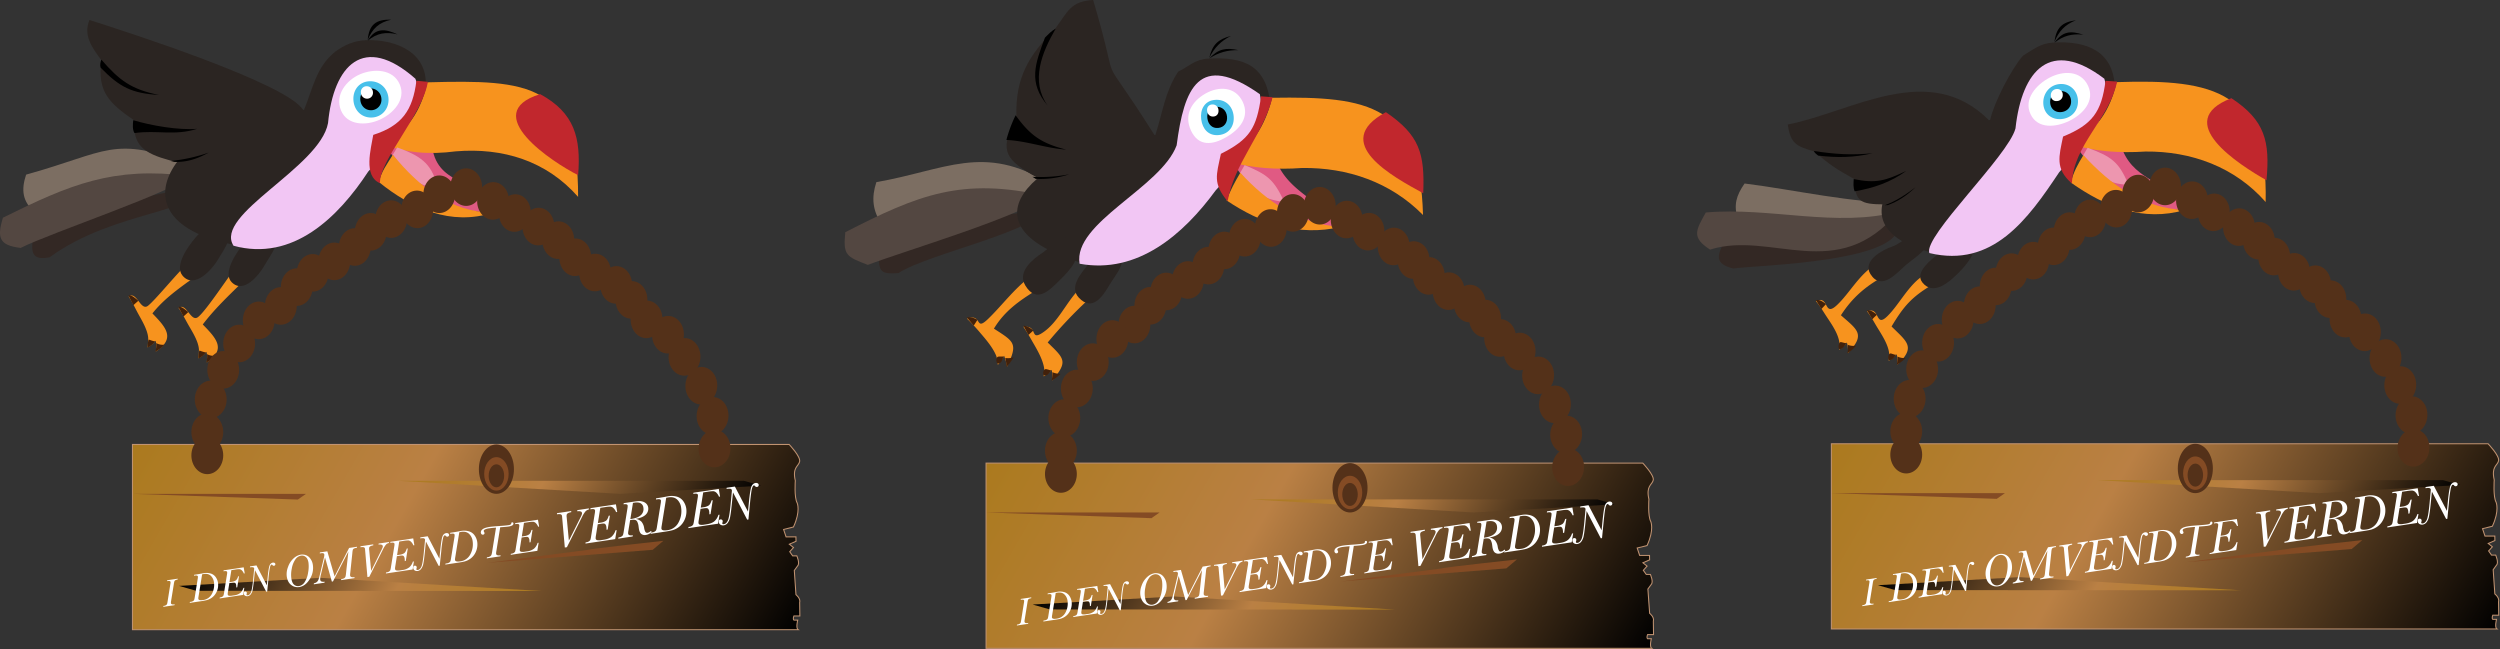 <svg xmlns="http://www.w3.org/2000/svg" xmlns:xlink="http://www.w3.org/1999/xlink" viewBox="0 0 2410 626"><rect x="0" y="0" width="2410" height="626" fill="#333333" stroke="none"/><defs><style>.cls-1{fill:#7c6e62;}.cls-2{fill:#332824;}.cls-3{fill:#534741;}.cls-4{fill:#f7931e;}.cls-5{fill:#42210b;}.cls-6{fill:#2b2522;}.cls-7{fill:none;stroke:#000;}.cls-14,.cls-19,.cls-22,.cls-7{stroke-miterlimit:10;}.cls-8{fill:#f2c6f4;}.cls-9{fill:#e05a83;}.cls-10{fill:#c1272d;}.cls-11{fill:#ed96af;}.cls-12{fill:#fff;}.cls-13{fill:#47c0ea;}.cls-14,.cls-19,.cls-22{stroke:#c19371;}.cls-14{fill:url(#linear-gradient);}.cls-15{fill:#844b24;}.cls-16{fill:url(#linear-gradient-2);}.cls-17{fill:url(#linear-gradient-3);}.cls-18{fill:#543119;}.cls-19{fill:url(#linear-gradient-4);}.cls-20{fill:url(#linear-gradient-5);}.cls-21{fill:url(#linear-gradient-6);}.cls-22{fill:url(#linear-gradient-7);}.cls-23{fill:url(#linear-gradient-8);}.cls-24{fill:url(#linear-gradient-9);}</style><linearGradient id="linear-gradient" x1="168.15" y1="339.38" x2="726.76" y2="661.89" gradientUnits="userSpaceOnUse"><stop offset="0" stop-color="#ab7a1e"/><stop offset="0.4" stop-color="#ba8044"/><stop offset="1"/></linearGradient><linearGradient id="linear-gradient-2" x1="426.52" y1="370.52" x2="690.94" y2="523.18" xlink:href="#linear-gradient"/><linearGradient id="linear-gradient-3" x1="16727.5" y1="16699.74" x2="16991.93" y2="16852.41" gradientTransform="translate(17197.47 17334.13) rotate(-179.97)" xlink:href="#linear-gradient"/><linearGradient id="linear-gradient-4" x1="169.92" y1="338.21" x2="728.52" y2="660.72" xlink:href="#linear-gradient"/><linearGradient id="linear-gradient-5" x1="428.29" y1="369.34" x2="692.71" y2="522.01" xlink:href="#linear-gradient"/><linearGradient id="linear-gradient-6" x1="16727.5" y1="16699.74" x2="16991.93" y2="16852.41" gradientTransform="translate(17199.24 17332.96) rotate(-179.97)" xlink:href="#linear-gradient"/><linearGradient id="linear-gradient-7" x1="176.77" y1="376.34" x2="735.38" y2="698.85" xlink:href="#linear-gradient"/><linearGradient id="linear-gradient-8" x1="435.14" y1="407.47" x2="699.56" y2="560.14" xlink:href="#linear-gradient"/><linearGradient id="linear-gradient-9" x1="16727.49" y1="16699.75" x2="16991.91" y2="16852.41" gradientTransform="translate(17206.08 17371.09) rotate(-179.97)" xlink:href="#linear-gradient"/><symbol id="f1" data-name="f1" viewBox="0 0 557.93 330.56"><path class="cls-1" d="M183.33,139.5c-74.58-28.53-79.22-12-158.16,9.84-4.88,14.74-3.64,26.11,8.6,36.33C61.77,172,177.56,155.06,183.33,139.5Z"/><path class="cls-2" d="M181.36,161.61C119.94,178.12,89.93,169.79,31.88,209c-2.08,15-1.55,23.43,16,20C110.32,183.07,199.54,185.57,181.36,161.61Z"/><path class="cls-3" d="M182.05,150.67C109,141.25,67.37,158.9,2.78,190.87-2.92,210-1.07,217.52,19.94,220,48.48,205.41,173.43,163.83,182.05,150.67Z"/><path class="cls-4" d="M223.85,243.47c-8,10.7-25.69,37.38-32.84,43.1s-11.19-14.49-18.9-8.71c3.61,5.19,5.56,9.38,9.17,15.78s10,16.07,10.5,24.29a71.77,71.77,0,0,1-.52,8.48,20.72,20.72,0,0,0,7.65-6.33c1.13,3.43.78,6.83.37,10.36,19.22-12.75,9.25-23.25-3.81-36.65,11.37-15,25.17-28,38.56-41.17C230.62,249.65,227.53,245.79,223.85,243.47Z"/><path class="cls-4" d="M180.16,235.74c-9.92,9.11-30.31,34.36-37.46,40s-11-14.6-18.69-8.88c3.5,5.26,5.35,9.43,8.83,15.91s9.72,16.31,10.06,24.55a72.34,72.34,0,0,1-.68,8.53,21.38,21.38,0,0,0,7.77-6.37c1.08,3.46.67,6.87.19,10.4,19.28-12.75,10-23.07-3.24-36.75,11.59-14.69,26.94-25.06,41.95-36C186,243.41,183.34,238.84,180.16,235.74Z"/><path class="cls-5" d="M143.23,308.37c.22-.29,5.36,2.17,6.37,1.48-.88,2.16-5.68,5.9-7.13,5.91C141.67,315.76,143,308.65,143.23,308.37Z"/><path class="cls-5" d="M146.78,310.53"/><path class="cls-5" d="M150.58,311.72a12.92,12.92,0,0,0,7.85,1.56,28.35,28.35,0,0,1-8.74,6.69A19.72,19.72,0,0,0,150.58,311.72Z"/><path class="cls-5" d="M123.9,266c1.58,3.05,3.13,6.12,4.7,9.18q2.39-2.13,4.76-4.27C131.73,269.68,126.28,264.34,123.9,266Z"/><path d="M86.91,2.46"/><path class="cls-6" d="M283.19,151c-19.25,18-58.34,36.38-55.63,66.35C85.67,190.54,193.28,77.45,293.08,86.93c8.57-20.68,11.57-41.31,30.14-56.17,8.81-6.46,18.19-10.5,29.28-11,30-1.25,62,12.68,57.57,47.63C361.93,84.89,322,118.4,283.19,151Z"/><path d="M377.13,0c-14.63-.55-21.38,4.77-22.67,19.48C359,8.5,365.38,2.54,377.13,0Z"/><path d="M383.32,14.15c-12.2-5.67-21.55-6.47-28.82,6.06C363.49,12.76,372.08,11.51,383.32,14.15Z"/><path class="cls-6" d="M255,236.84c-5,8.87-20,28-31.64,16.22-8.74-8.81,4-27.69,10-35.26s22.5-24.3,31.58-15.82S259.63,228.53,255,236.84Z"/><path class="cls-6" d="M209.56,232.09c-5.55,9.11-22.31,27.77-33.5,14.74-8.39-9.77,5.71-28.93,12-36.31s22.5-23.86,31.63-15.38S214.77,223.56,209.56,232.09Z"/><path class="cls-5" d="M192.13,319c.21-.28,5.38,2.16,6.4,1.48-.85,2.15-5.58,5.87-7,5.87C190.71,326.36,191.92,319.29,192.13,319Z"/><path class="cls-5" d="M192.73,319.16"/><path class="cls-5" d="M199.54,322.36a13.11,13.11,0,0,0,7.86,1.58,27.16,27.16,0,0,1-8.6,6.62A19.76,19.76,0,0,0,199.54,322.36Z"/><path class="cls-5" d="M172,277q2.44,4.54,4.9,9.09,2.33-2.14,4.67-4.27C179.92,280.65,174.33,275.39,172,277Z"/><path class="cls-6" d="M292.47,87.42C266,120.77,204.65,146.8,163.72,135.58c-25.3-6.93-35.65-14.44-34.36-38.51C105.12,80.3,93.75,69.74,97.62,38.9,88.84,27,80,15.15,86.27.28,118.66,10.58,278.34,61.7,292.47,87.42Z"/><path class="cls-7" d="M225.59,218.38"/><path class="cls-7" d="M400.38,56.85"/><path class="cls-8" d="M355,146.35c17-19.79,57.71-60.95,45.4-89.5-49.93-44-78.88-12.87-84.17,42.77-7.83,42.94-110.54,88.27-91.11,118.27C282.18,233.48,326,190.62,355,146.35Z"/><path class="cls-9" d="M370.71,119.08c15.38,5,30.36,8.39,46.62,7.68,8,34.88,46.19,25.58,58,59.35C425.76,185.29,395,160.57,370.71,119.08Z"/><path class="cls-4" d="M366.25,118.61c23.69,10.12,47.93,11.58,73.27,8.27,45.32-3.7,87.29,9.19,117.77,43.91C557.65,61,510.38,57.69,411.94,60.37,405.81,87.31,393.58,109.41,366.25,118.61Z"/><path class="cls-10" d="M557.32,149.86c2.86-35.88-3.41-60.09-36.63-78.12C460.51,90.32,533.53,138,557.32,149.86Z"/><path class="cls-11" d="M378.6,130.23c10.24,13.1,23.62,34.54,42.77,29.88-5.4-22.67-17.65-29.32-38.44-37Z"/><path class="cls-4" d="M475.34,186c-40.89,13-78.06-3.73-110-29.4,1.82-9.62,8.32-18.29,13.39-26.44C403.29,160.44,434.69,185.83,475.34,186Z"/><path class="cls-10" d="M412.43,59.87c-4.57,30.78-47.39,76.56-46.11,97.7-16.45-6.77-8.61-33.53-6.51-46.54,27.64-8.88,38.09-23.64,41.61-52.17Z"/><path class="cls-12" d="M328.67,87.31c6,14.73,24.14,15,37.16,9.18s25.89-19.24,19.52-34.15-25-15.43-38.28-9.73S322.65,72.57,328.67,87.31Z"/><path class="cls-13" d="M374.56,76.54c.34,9.74-6.71,17.6-16.52,17.78S341.12,87,340.67,77.13s6.11-17.78,16.15-17.82S374.23,66.79,374.56,76.54Z"/><path d="M367.69,76.55a10,10,0,0,1-9.85,10.71c-5.88.13-10.25-4.49-10.51-10.33S351,66.21,357,66.18A10.52,10.52,0,0,1,367.69,76.55Z"/><path class="cls-12" d="M359.53,70A5.68,5.68,0,0,1,354,76.15a6,6,0,0,1-6.09-5.92,5.48,5.48,0,0,1,5.53-6.1A6,6,0,0,1,359.53,70Z"/><path d="M190.12,105.17c-18,1.53-44.65-3.18-61.68-8.3-.39,3.67-.94,9.25,1.25,12.41C151.43,106.14,168.19,112.19,190.12,105.17Z"/><path d="M153.33,72.55c-26.42-5.28-38.2-13.86-55.66-34.1-.84,2.55-1.49,5.11-.67,7.74C115.33,65.06,127.07,71,153.33,72.55Z"/><path d="M168.1,137c-1.19-.28-2.38-.56-3.58-.82a159.11,159.11,0,0,0,36.76-8.12C190.56,133.9,180.41,137.59,168.1,137Z"/></symbol><symbol id="f11" data-name="f11" viewBox="0 0 771.62 588.57"><use width="557.93" height="330.56" xlink:href="#f1"/><path class="cls-14" d="M127.69,409.47H760.76S772,421.2,770.84,426s-7.13,5.35-4.16,18.43c0,0-1.19,16.05,1.79,21.4,0,0,3.56,7.73-3.57,23.18l-9.51,2.38,2.38,7.13h9.51l.08,4.29-6.43,2.81,4,3.22-3.62,4,2.82,4h4s3.22,7.25.8,9.66l-3.22,4.43,1.61,23.34s4.72,3.62,3.57,7.64l.18,12.88h-5.76s-1.2,2.82,0,4H769s-2,7.64.41,9.25H127.69Z"/><polygon class="cls-15" points="127.69 457.07 294.97 457.07 287.11 462.57 127.69 457.07"/><path class="cls-15" d="M567.12,511c0-.79,72.33-8.65,72.33-8.65L629.23,511,470.11,523.55Z"/><polygon class="cls-16" points="383.81 444.49 717.14 444.49 733.65 449.21 597.65 457.07 383.81 444.49"/><polygon class="cls-17" points="522.42 550.73 189.09 550.53 172.59 545.81 308.6 538.02 522.42 550.73"/><ellipse class="cls-18" cx="478.54" cy="433.27" rx="16.9" ry="23.8"/><ellipse class="cls-15" cx="478.54" cy="437.81" rx="11.79" ry="16.12"/><ellipse class="cls-18" cx="478.54" cy="439.68" rx="7.47" ry="11.1"/><ellipse class="cls-18" cx="199.84" cy="397.48" rx="15.35" ry="18.11"/><ellipse class="cls-18" cx="203.12" cy="366.05" rx="15.35" ry="18.11"/><ellipse class="cls-18" cx="322.26" cy="232.96" rx="15.35" ry="18.11"/><ellipse class="cls-18" cx="301.42" cy="244.02" rx="15.35" ry="18.11"/><ellipse class="cls-18" cx="286.07" cy="257.79" rx="15.35" ry="18.11"/><ellipse class="cls-18" cx="270.72" cy="275.91" rx="15.35" ry="18.11"/><ellipse class="cls-18" cx="249.44" cy="289.82" rx="15.35" ry="18.11"/><ellipse class="cls-18" cx="230.54" cy="312.13" rx="15.35" ry="18.11"/><ellipse class="cls-18" cx="215.19" cy="337.53" rx="15.35" ry="18.11"/><ellipse class="cls-18" cx="199.84" cy="419.97" rx="15.35" ry="18.11"/><ellipse class="cls-18" cx="449.4" cy="161.39" rx="15.35" ry="18.11"/><ellipse class="cls-18" cx="423.47" cy="168.26" rx="15.35" ry="18.11"/><ellipse class="cls-18" cx="402.14" cy="182.87" rx="15.35" ry="18.11" transform="translate(-8.67 20.4) rotate(-2.88)"/><ellipse class="cls-18" cx="377.07" cy="192.21" rx="15.35" ry="18.11"/><ellipse class="cls-18" cx="357.35" cy="204.48" rx="15.35" ry="18.11"/><ellipse class="cls-18" cx="342" cy="219.1" rx="15.35" ry="18.11"/><ellipse class="cls-18" cx="688.77" cy="413.37" rx="18.11" ry="15.35" transform="translate(245.91 1083.57) rotate(-87.51)"/><ellipse class="cls-18" cx="686.86" cy="381.83" rx="18.11" ry="15.35" transform="translate(275.59 1051.48) rotate(-87.51)"/><ellipse class="cls-18" cx="573.61" cy="243.69" rx="18.11" ry="15.35" transform="translate(305.27 806.19) rotate(-87.51)"/><ellipse class="cls-18" cx="593.96" cy="255.64" rx="18.11" ry="15.35" transform="translate(312.79 837.95) rotate(-87.51)"/><ellipse class="cls-18" cx="608.69" cy="270.07" rx="18.11" ry="15.35" transform="translate(312.47 866.48) rotate(-87.51)"/><ellipse class="cls-18" cx="623.24" cy="288.84" rx="18.11" ry="15.35" transform="translate(307.64 898.96) rotate(-87.51)"/><ellipse class="cls-18" cx="643.89" cy="303.66" rx="18.11" ry="15.35" transform="translate(312.59 933.77) rotate(-87.51)"/><ellipse class="cls-18" cx="661.81" cy="326.77" rx="18.11" ry="15.35" transform="matrix(0.04, -1, 1, 0.04, 306.63, 973.78)"/><ellipse class="cls-18" cx="676.04" cy="352.81" rx="18.11" ry="15.35" transform="translate(294.23 1012.91) rotate(-87.51)"/><ellipse class="cls-18" cx="475.3" cy="174.66" rx="18.11" ry="15.35" transform="translate(280.18 641.94) rotate(-87.51)"/><ellipse class="cls-18" cx="496.33" cy="186.37" rx="18.11" ry="15.35" transform="translate(264.4 663.12) rotate(-84.64)"/><ellipse class="cls-18" cx="520.62" cy="200.61" rx="18.11" ry="15.35" transform="matrix(0.04, -1, 1, 0.04, 297.61, 712.03)"/><ellipse class="cls-18" cx="539.78" cy="213.72" rx="18.11" ry="15.35" transform="matrix(0.04, -1, 1, 0.04, 302.85, 743.73)"/><ellipse class="cls-18" cx="554.49" cy="228.99" rx="18.11" ry="15.35" transform="translate(301.66 773.02) rotate(-87.51)"/><path class="cls-12" d="M168.37,563.53l-.14.87L157.39,566c.06-.34.09-.52.14-.87l.59-.09a4.37,4.37,0,0,0,1.93-.7,2.47,2.47,0,0,0,1-1.11,16.31,16.31,0,0,0,.51-2.47l2.6-16.34a10.15,10.15,0,0,0,.25-2.35c-.13-.87-1-1.18-2.64-.94l-.68.11.14-.88,10.1-1.51-.14.87-.53.08a4.22,4.22,0,0,0-1.6.56,2.11,2.11,0,0,0-.93,1,21.38,21.38,0,0,0-.61,3c-1,6.3-1.52,9.45-2.54,15.74a10.32,10.32,0,0,0-.22,2.26,1.35,1.35,0,0,0,1,1.17,4.11,4.11,0,0,0,1.9.13Z"/><path class="cls-12" d="M187.15,535.1l2-.29c1.13-.17,2.51-.4,4.12-.7s2.62-.49,3.25-.58a14.47,14.47,0,0,1,6.82.4,9,9,0,0,1,4.65,3.49,12.88,12.88,0,0,1,2.19,5.53A15.49,15.49,0,0,1,207.38,554a13.84,13.84,0,0,1-3.88,3.67,15.22,15.22,0,0,1-4.1,1.83,55.38,55.38,0,0,1-5.59,1.06l-10.9,1.63.14-.92,1.16-.17a4.73,4.73,0,0,0,2-.75,2.77,2.77,0,0,0,1-1.16,15.77,15.77,0,0,0,.55-2.61c1.11-6.91,1.66-10.36,2.77-17.26a11.72,11.72,0,0,0,.24-2.5c-.13-.9-1.06-1.22-2.78-1l-1,.15Zm7.68-.41c-1.36,8.5-2.05,12.74-3.42,21.24a10.9,10.9,0,0,0-.22,2.32q.27,1.83,4.37,1.21a11.11,11.11,0,0,0,8.87-6.28,18.09,18.09,0,0,0,1.82-10.85,10.37,10.37,0,0,0-3.1-6.35q-2.49-2.26-6.77-1.62C195.94,534.43,195.43,534.54,194.83,534.69Z"/><path class="cls-12" d="M234.66,547.75l.88-.14c-.44,2.75-.67,4.12-1.11,6.87l-22.7,3.4.14-.92.58-.09a4.6,4.6,0,0,0,2-.74,2.73,2.73,0,0,0,1-1.17,15.77,15.77,0,0,0,.55-2.61c1.11-6.9,1.66-10.35,2.77-17.25a11.77,11.77,0,0,0,.24-2.5c-.14-.9-1.06-1.23-2.78-1l-.8.12.15-.92,19.33-2.9,1,5.83-.84.12a8.65,8.65,0,0,0-2.09-3.17,3.86,3.86,0,0,0-2.21-1,25.13,25.13,0,0,0-4.22.41l-3.52.53c-.74,4.63-1.11,7-1.84,11.59l2-.29a9.68,9.68,0,0,0,4.13-1.38,7.13,7.13,0,0,0,2.15-3.88l.92-.14c-.67,4.26-1,6.38-1.69,10.64l-.92.14a9.17,9.17,0,0,0-.08-2,4.2,4.2,0,0,0-.73-2.12,1.84,1.84,0,0,0-1.21-.61,12.16,12.16,0,0,0-2.46.21l-2.22.33c-.54,3.37-.8,5-1.34,8.42a13.55,13.55,0,0,0-.25,2.4,1.49,1.49,0,0,0,1.15,1.31,8.93,8.93,0,0,0,3.29-.07l1.58-.23a12.16,12.16,0,0,0,6.13-2.34A10.44,10.44,0,0,0,234.66,547.75Z"/><path class="cls-12" d="M257.58,551.26l-.94.14c-4.33-8.32-6.49-12.48-10.83-20.8-.39,3.9-.59,5.85-1,9.75s-.76,6.77-1.19,8.91a10.28,10.28,0,0,1-1.92,4.71,4.64,4.64,0,0,1-2.83,1.73,3.84,3.84,0,0,1-2.58-.42,2.52,2.52,0,0,1-1.28-1.89c-.2-1.3.22-2,1.25-2.18a1.5,1.5,0,0,1,1.09.25,1.37,1.37,0,0,1,.58,1,2.37,2.37,0,0,1-.19,1.18,1.37,1.37,0,0,0-.1.64.61.61,0,0,0,.36.51,1.5,1.5,0,0,0,.85.07q1.83-.29,3-2.76T244,539.87c.33-3.38.49-5.07.82-8.45.16-1.5.23-2.31.21-2.45a1.38,1.38,0,0,0-.81-1,7,7,0,0,0-3.27,0L241,527l6.25-.94,10,19.13c.27-2.73.4-4.1.67-6.83q1-10.54,2.13-12.63a3.93,3.93,0,0,1,2.87-2.35,2.54,2.54,0,0,1,1.73.24,1.5,1.5,0,0,1,.78,1.12,1.32,1.32,0,0,1-.31,1.12,1.66,1.66,0,0,1-1,.56,1.73,1.73,0,0,1-1.52-.71,1,1,0,0,0-.88-.41c-.55.08-1,.88-1.43,2.4a94.17,94.17,0,0,0-1.47,11C258.32,543.75,258.07,546.25,257.58,551.26Z"/><path class="cls-12" d="M276.44,536.72a18.9,18.9,0,0,1,1.24-9.23,19.71,19.71,0,0,1,5.33-8.21,13.8,13.8,0,0,1,7.07-3.62,11.07,11.07,0,0,1,4.3.32,8.81,8.81,0,0,1,4.52,3.17,13.09,13.09,0,0,1,2.71,6.57,19.72,19.72,0,0,1-3.07,13.65q-4.11,6.64-10,7.53a9.89,9.89,0,0,1-7.82-2C278.41,543.19,277,540.44,276.44,536.72Zm4.38,1.57a14.71,14.71,0,0,0,1.32,4.64,6.07,6.07,0,0,0,2.47,2.45,5.62,5.62,0,0,0,3.65.58,8.08,8.08,0,0,0,5.49-3.89A23,23,0,0,0,297,533a30.6,30.6,0,0,0,.39-9.44q-.58-3.89-2.58-5.59a5.63,5.63,0,0,0-4.68-1.29,8.28,8.28,0,0,0-5.47,3.75,21.84,21.84,0,0,0-3.38,8.7A27.88,27.88,0,0,0,280.82,538.29Z"/><path class="cls-12" d="M322.53,536.65l14-27.43,7.67-1.15c-.06.42-.1.63-.16,1a8.61,8.61,0,0,0-3,.83,2.4,2.4,0,0,0-.94,1.21,20.07,20.07,0,0,0-.45,3.17c-.8,7.58-1.19,11.37-2,18.94a15.69,15.69,0,0,0-.16,2.54,1.75,1.75,0,0,0,1.25,1.49,4.85,4.85,0,0,0,2.36.18l.7-.11c-.07.42-.1.63-.17,1l-12.83,1.93c.07-.42.1-.63.17-1l.54-.08a5.77,5.77,0,0,0,2.34-.83A2.92,2.92,0,0,0,333,537a16.69,16.69,0,0,0,.54-3.11l2.3-21.26L321,541.49l-1.09.17-6.6-23.39c-1.53,6.44-2.29,9.67-3.81,16.11a20.55,20.55,0,0,0-.85,5.17,2.31,2.31,0,0,0,1.22,2,6,6,0,0,0,3.08.18c-.06.42-.1.63-.17,1l-10.32,1.55.17-1a5.82,5.82,0,0,0,2.76-1.21,5.49,5.49,0,0,0,1.63-2.38c.36-1,.85-2.77,1.47-5.37,1.46-6.09,2.19-9.14,3.66-15.23a12.66,12.66,0,0,0,.51-3.37,1.73,1.73,0,0,0-.74-1.27,3.87,3.87,0,0,0-2.36-.12l-1.31.2c.06-.42.09-.63.14-1l7.16-1.07Z"/><path class="cls-12" d="M356,537l-1.81.27L352,511.73c-.05-.57-.07-.85-.12-1.42a2,2,0,0,0-1-1.71,7.11,7.11,0,0,0-3.37,0c0-.41,0-.61,0-1l12.31-1.84v1a8,8,0,0,0-2.77.82,2.41,2.41,0,0,0-1.13,1.23,7,7,0,0,0,0,2.49c.74,8,1.12,12,1.87,20L367.85,511c.87-1.74,1.26-2.89,1.17-3.47a1.74,1.74,0,0,0-1-1.36,6.23,6.23,0,0,0-3.14-.18l.12-1,10-1.5c-.06.42-.1.62-.17,1a5.17,5.17,0,0,0-2.88,1.65,25.31,25.31,0,0,0-3.11,5.14Z"/><path class="cls-12" d="M398,522.38l1-.15c-.5,3.11-.76,4.66-1.26,7.76L372,533.84c.07-.41.1-.62.17-1l.65-.09a5.44,5.44,0,0,0,2.3-.84,3.15,3.15,0,0,0,1.15-1.33,17,17,0,0,0,.62-2.95c1.26-7.81,1.88-11.72,3.14-19.53a12.75,12.75,0,0,0,.27-2.82c-.15-1-1.2-1.39-3.15-1.1l-.9.14c.06-.42.1-.62.16-1L398.34,500l1.1,6.59-.95.14a9.49,9.49,0,0,0-2.37-3.58,4.31,4.31,0,0,0-2.5-1.18,29.54,29.54,0,0,0-4.77.47l-4,.59c-.83,5.25-1.25,7.88-2.08,13.12l2.22-.33a10.84,10.84,0,0,0,4.67-1.56c1-.72,1.82-2.19,2.44-4.39l1-.15c-.77,4.81-1.15,7.22-1.92,12l-1,.15a10.31,10.31,0,0,0-.08-2.24,4.83,4.83,0,0,0-.83-2.39,2,2,0,0,0-1.37-.69,13.6,13.6,0,0,0-2.79.23l-2.51.38c-.6,3.8-.9,5.71-1.51,9.52a16,16,0,0,0-.29,2.71,1.69,1.69,0,0,0,1.3,1.49,10,10,0,0,0,3.73-.07l1.79-.27a13.89,13.89,0,0,0,6.94-2.64A11.93,11.93,0,0,0,398,522.38Z"/><path class="cls-12" d="M423.93,526.35l-1.06.16L410.61,503c-.45,4.41-.67,6.62-1.12,11s-.87,7.66-1.34,10.08a11.72,11.72,0,0,1-2.18,5.33,5.26,5.26,0,0,1-3.2,2,4.3,4.3,0,0,1-2.92-.48,2.86,2.86,0,0,1-1.45-2.13c-.22-1.47.25-2.29,1.41-2.47a1.72,1.72,0,0,1,1.23.28,1.58,1.58,0,0,1,.67,1.12,2.77,2.77,0,0,1-.22,1.33,1.54,1.54,0,0,0-.12.73.74.74,0,0,0,.41.58,1.7,1.7,0,0,0,1,.07c1.39-.21,2.52-1.24,3.4-3.11s1.67-6.48,2.39-13.83c.37-3.83.56-5.74.93-9.57.17-1.69.25-2.61.23-2.77a1.55,1.55,0,0,0-.91-1.14c-.54-.28-1.77-.29-3.71,0l.1-1,7.09-1.06c4.51,8.66,6.77,13,11.29,21.65.31-3.09.46-4.64.76-7.73q1.19-11.93,2.41-14.29a4.45,4.45,0,0,1,3.25-2.66,2.93,2.93,0,0,1,2,.27,1.72,1.72,0,0,1,.88,1.27,1.52,1.52,0,0,1-.35,1.27,1.86,1.86,0,0,1-1.15.63,1.94,1.94,0,0,1-1.71-.8,1.12,1.12,0,0,0-1-.47c-.62.09-1.16,1-1.62,2.72a105.86,105.86,0,0,0-1.66,12.46C424.77,517.85,424.49,520.69,423.93,526.35Z"/><path class="cls-12" d="M434.05,494.6l2.22-.33c1.28-.19,2.85-.45,4.67-.79s3-.55,3.67-.66a16.36,16.36,0,0,1,7.72.46,10.19,10.19,0,0,1,5.26,3.94,14.64,14.64,0,0,1,2.48,6.27A17.66,17.66,0,0,1,457,516a15.37,15.37,0,0,1-4.4,4.15,17.31,17.31,0,0,1-4.63,2.08c-1.45.38-3.56.77-6.34,1.19l-12.33,1.85.17-1,1.31-.2a5.22,5.22,0,0,0,2.29-.84,3,3,0,0,0,1.16-1.32,18.21,18.21,0,0,0,.62-3c1.26-7.81,1.88-11.71,3.14-19.52a14.3,14.3,0,0,0,.27-2.83c-.16-1-1.2-1.38-3.15-1.09l-1.18.18C434,495.23,434,495,434.05,494.6Zm8.7-.46c-1.55,9.61-2.32,14.42-3.87,24a12.79,12.79,0,0,0-.26,2.62q.31,2.09,4.95,1.38a12.54,12.54,0,0,0,10-7.11,20.34,20.34,0,0,0,2.06-12.28,11.66,11.66,0,0,0-3.51-7.18q-2.81-2.57-7.65-1.83A16.92,16.92,0,0,0,442.75,494.14Z"/><path class="cls-12" d="M482.19,489.29c-1.47,9.14-2.2,13.71-3.67,22.85a12.41,12.41,0,0,0-.28,2.67,1.67,1.67,0,0,0,1.22,1.42,5.09,5.09,0,0,0,2.28.15l.82-.12c-.07.42-.1.63-.17,1l-13.15,2c.07-.41.1-.62.17-1l.68-.1a5.77,5.77,0,0,0,2.36-.83,3.21,3.21,0,0,0,1.26-1.36,17.1,17.1,0,0,0,.72-3.14c1.49-9.27,2.24-13.91,3.74-23.18q-3.81.24-6.43.64a15.33,15.33,0,0,0-4.21,1.09c-.9.45-1.31,1-1.22,1.58a2.93,2.93,0,0,0,.39.93,2.77,2.77,0,0,1,.37.87,1.39,1.39,0,0,1-.29,1.07,1.63,1.63,0,0,1-1.08.6,1.65,1.65,0,0,1-1.47-.45,2.36,2.36,0,0,1-.7-1.37,3.66,3.66,0,0,1,1.59-3.32q1.86-1.59,7-2.37c1.76-.26,5.15-.58,10.13-.92,3.57-.24,6.25-.49,8-.76s2.57-.82,2.62-1.69c0-.62.3-1,.81-1a1,1,0,0,1,1.25.94c.24,1.57-1.39,2.61-4.87,3.13Q487.6,488.92,482.19,489.29Z"/><path class="cls-12" d="M518.24,504.35l1-.15L518,512l-25.69,3.85.17-1,.65-.1a5.31,5.31,0,0,0,2.3-.84,3.08,3.08,0,0,0,1.15-1.32,17.15,17.15,0,0,0,.62-3c1.26-7.81,1.88-11.71,3.14-19.52a14.3,14.3,0,0,0,.27-2.83c-.15-1-1.2-1.38-3.15-1.09l-.91.13c.07-.41.11-.62.17-1l21.89-3.28,1.1,6.59-.95.15a9.54,9.54,0,0,0-2.37-3.59,4.38,4.38,0,0,0-2.5-1.17,28.18,28.18,0,0,0-4.78.46l-4,.6c-.83,5.25-1.25,7.87-2.08,13.12l2.22-.33a10.83,10.83,0,0,0,4.67-1.57q1.5-1.08,2.44-4.38l1-.16-1.92,12-1,.16a11.08,11.08,0,0,0-.08-2.25,4.87,4.87,0,0,0-.83-2.39,2.09,2.09,0,0,0-1.37-.69,14.37,14.37,0,0,0-2.79.23l-2.51.38c-.6,3.81-.91,5.71-1.51,9.52a16.06,16.06,0,0,0-.29,2.72,1.68,1.68,0,0,0,1.3,1.48,10,10,0,0,0,3.73-.07l1.79-.27a13.72,13.72,0,0,0,6.93-2.64A11.81,11.81,0,0,0,518.24,504.35Z"/><path class="cls-12" d="M546.48,508.51l-2,.3-2.52-28.49c-.05-.63-.08-.95-.13-1.58a2.26,2.26,0,0,0-1.15-1.91,7.9,7.9,0,0,0-3.76,0v-1.13l13.74-2.06v1.13a8.54,8.54,0,0,0-3.09.92,2.58,2.58,0,0,0-1.26,1.37,7.61,7.61,0,0,0,0,2.78c.83,8.95,1.25,13.42,2.08,22.37l11.38-22.71c1-1.94,1.4-3.23,1.3-3.87a1.94,1.94,0,0,0-1.12-1.52,7,7,0,0,0-3.5-.2c0-.46.08-.7.13-1.16l11.14-1.67c-.07.47-.11.7-.18,1.16a5.84,5.84,0,0,0-3.23,1.84,28.59,28.59,0,0,0-3.46,5.75Z"/><path class="cls-12" d="M593.35,492.21l1.11-.16c-.57,3.46-.85,5.2-1.42,8.66L564.37,505c.08-.46.11-.7.19-1.16l.73-.11a5.93,5.93,0,0,0,2.56-.94,3.46,3.46,0,0,0,1.29-1.47,19.86,19.86,0,0,0,.69-3.3l3.5-21.8a14.82,14.82,0,0,0,.31-3.15c-.18-1.14-1.35-1.55-3.52-1.22l-1,.15c.07-.47.11-.7.19-1.16l24.43-3.67c.49,2.95.74,4.42,1.23,7.36l-1.06.16a10.81,10.81,0,0,0-2.64-4,4.85,4.85,0,0,0-2.8-1.31,32.48,32.48,0,0,0-5.33.52l-4.45.66c-.93,5.86-1.39,8.79-2.32,14.65l2.47-.37a12.23,12.23,0,0,0,5.22-1.75c1.12-.8,2-2.44,2.73-4.89l1.16-.17-2.15,13.43-1.16.18a11.51,11.51,0,0,0-.09-2.51,5.4,5.4,0,0,0-.93-2.67,2.27,2.27,0,0,0-1.52-.77A15.9,15.9,0,0,0,579,486l-2.81.42c-.67,4.25-1,6.38-1.68,10.63a15.76,15.76,0,0,0-.32,3,1.89,1.89,0,0,0,1.44,1.66,11.21,11.21,0,0,0,4.16-.08l2-.3q5.21-.78,7.75-2.95A13.26,13.26,0,0,0,593.35,492.21Z"/><path class="cls-12" d="M627.5,492.79l.73,1a9.8,9.8,0,0,1-5.43,2.88,5.63,5.63,0,0,1-4.68-1q-1.71-1.47-2.27-5.19c-.11-.79-.16-1.18-.27-2a13.41,13.41,0,0,0-1.32-4.65,3.41,3.41,0,0,0-2-1.63,9.33,9.33,0,0,0-3.55,0l-1.27.19c-.64,4-1,5.94-1.61,9.9a15.34,15.34,0,0,0-.33,3,1.83,1.83,0,0,0,1.36,1.63,5.61,5.61,0,0,0,2.49.16l.71-.11-.19,1.17L596,500.27c.07-.47.11-.7.18-1.17l.56-.08a6,6,0,0,0,2.57-.94,3.29,3.29,0,0,0,1.29-1.48,20.9,20.9,0,0,0,.68-3.29l3.5-21.8a14.53,14.53,0,0,0,.3-3.15,1.39,1.39,0,0,0-1-1.16,6.68,6.68,0,0,0-3,0c.08-.47.12-.7.19-1.17l9-1.34c2.49-.37,4.37-.59,5.62-.66a10.83,10.83,0,0,1,4,.61,7.71,7.71,0,0,1,3.39,2.17,6.55,6.55,0,0,1,1.59,3.46A7.76,7.76,0,0,1,622.6,477q-2.85,3-9.84,4.24a9.7,9.7,0,0,1,5.65,2.72,12.51,12.51,0,0,1,2.54,5.93,11.54,11.54,0,0,0,1.26,3.95,2.09,2.09,0,0,0,2.18.74A6.68,6.68,0,0,0,627.5,492.79Zm-19.84-11.4,1-.15q6.47-1,9.32-3.82a7.82,7.82,0,0,0,2.22-7.08,5.3,5.3,0,0,0-2.63-4.18q-2.18-1.19-6.09-.6c-.41.06-.84.14-1.31.24Z"/><path class="cls-12" d="M632.5,461.37,635,461c1.43-.21,3.18-.5,5.22-.88s3.3-.62,4.1-.74a18.33,18.33,0,0,1,8.61.51,11.39,11.39,0,0,1,5.88,4.41,16.26,16.26,0,0,1,2.76,7,19.74,19.74,0,0,1-3.48,14,17.56,17.56,0,0,1-4.91,4.63A19.48,19.48,0,0,1,648,492.2a71.39,71.39,0,0,1-7.07,1.34l-13.77,2.06c.07-.47.11-.7.19-1.16l1.46-.22a5.88,5.88,0,0,0,2.56-.94,3.42,3.42,0,0,0,1.29-1.48,19.42,19.42,0,0,0,.69-3.29l3.5-21.8a14.82,14.82,0,0,0,.31-3.15c-.17-1.14-1.35-1.55-3.52-1.22l-1.31.19C632.39,462.07,632.43,461.84,632.5,461.37Zm9.72-.52c-1.73,10.73-2.6,16.1-4.32,26.83a13.58,13.58,0,0,0-.29,2.92q.35,2.32,5.53,1.54a14,14,0,0,0,11.19-7.94,22.71,22.71,0,0,0,2.3-13.7,13.1,13.1,0,0,0-3.91-8c-2.1-1.9-5-2.59-8.55-2A18.65,18.65,0,0,0,642.22,460.85Z"/><path class="cls-12" d="M692.53,477.34l1.11-.16c-.57,3.46-.85,5.2-1.41,8.66l-28.68,4.3c.08-.46.11-.7.19-1.16l.73-.11a5.88,5.88,0,0,0,2.56-.94,3.46,3.46,0,0,0,1.29-1.47,20.62,20.62,0,0,0,.7-3.3c1.39-8.72,2.09-13.08,3.49-21.8a14.82,14.82,0,0,0,.31-3.15c-.17-1.14-1.35-1.55-3.52-1.22l-1,.15.19-1.16,24.43-3.66c.49,2.94.74,4.41,1.23,7.35l-1.06.16a10.81,10.81,0,0,0-2.64-4,4.92,4.92,0,0,0-2.79-1.31,32.48,32.48,0,0,0-5.34.52l-4.44.66c-.93,5.86-1.4,8.79-2.33,14.65L678,470a12.24,12.24,0,0,0,5.21-1.74q1.68-1.22,2.73-4.9l1.16-.17c-.86,5.37-1.29,8.06-2.14,13.43l-1.17.18a11.39,11.39,0,0,0-.09-2.5,5.21,5.21,0,0,0-.93-2.68,2.27,2.27,0,0,0-1.52-.77,15.9,15.9,0,0,0-3.11.26l-2.81.42c-.67,4.25-1,6.38-1.68,10.63a15.76,15.76,0,0,0-.32,3,1.88,1.88,0,0,0,1.45,1.66,10.94,10.94,0,0,0,4.15-.08l2-.3q5.2-.78,7.75-2.95A13.21,13.21,0,0,0,692.53,477.34Z"/><path class="cls-12" d="M721.48,481.78l-1.19.18-13.68-26.28L705.36,468q-.71,7.2-1.5,11.26a13.11,13.11,0,0,1-2.43,5.94,5.87,5.87,0,0,1-3.57,2.19,4.84,4.84,0,0,1-3.26-.53,3.17,3.17,0,0,1-1.62-2.39c-.25-1.64.28-2.55,1.57-2.75a1.9,1.9,0,0,1,1.38.31,1.77,1.77,0,0,1,.74,1.25,3.09,3.09,0,0,1-.24,1.49,1.84,1.84,0,0,0-.14.81.8.8,0,0,0,.46.64,1.8,1.8,0,0,0,1.07.09q2.32-.35,3.8-3.48t2.67-15.43c.41-4.28.62-6.41,1-10.68a31,31,0,0,0,.26-3.1,1.74,1.74,0,0,0-1-1.27c-.59-.31-2-.32-4.13,0,0-.46.06-.69.11-1.15l7.9-1.18,12.62,24.16.85-8.63q1.3-13.32,2.68-15.95a5,5,0,0,1,3.62-3,3.31,3.31,0,0,1,2.19.3,1.92,1.92,0,0,1,1,1.42,1.68,1.68,0,0,1-.39,1.41,2,2,0,0,1-1.28.71,2.19,2.19,0,0,1-1.92-.89,1.24,1.24,0,0,0-1.11-.53c-.69.11-1.29,1.12-1.8,3S723.75,458.61,723,466Z"/></symbol><symbol id="f2" data-name="f2" viewBox="0 0 549.84 332.14"><path class="cls-1" d="M196.08,175.7c-43.46,1.2-104-12.58-150.29-18.3-8.09,11.6-10.85,20.88-6.4,34.48C82.45,192.67,163.47,225.6,196.08,175.7Z"/><path class="cls-2" d="M192.26,192.42C128.78,227.16,92,202.8,26.56,212.51c-7.61,15.08-9.71,22.06,8.28,26.86C52.7,236.17,210.93,233.78,192.26,192.42Z"/><path class="cls-3" d="M194,184.46c-59.79,15.83-123.38-4.6-185.61.89-9.57,17.23-14.12,24,4.12,35.77C71.56,202.41,135.51,255.37,194,184.46Z"/><path class="cls-4" d="M218.37,245.88c-14.9,9.61-23.78,28.78-35.37,39.82s-6.41-10.29-19.1-5c4.08,5.26,5.87,9,9.78,15.42s10,15.54,11.3,23.78c.46,3-.25,5.5-.25,8.36a28.12,28.12,0,0,0,7.68-6.25,28.49,28.49,0,0,1,.56,10c18.1-17,9.52-21.89-5.51-36.79,11.89-19.77,19.33-28.32,39.27-40.27C224,251.88,221.66,248.24,218.37,245.88Z"/><path class="cls-4" d="M172.11,235.58c-15.75,9-25.69,28.6-37.93,39.61s-6.79-10.54-19.63-4.39c4.3,5.15,6.39,9,10.51,15.24s10.21,14.85,11.81,23c.59,2.95,0,5.71.08,8.61a29.49,29.49,0,0,0,7.44-7,29.54,29.54,0,0,1,1,10.3c17.09-18.19,9.51-22.24-6.74-36.53,10.59-16.41,22.77-27.11,39.72-36.75C176.4,243.6,174.74,239.1,172.11,235.58Z"/><path class="cls-5" d="M137.81,310.43c1.56-.61,4.26,1.27,6.11.69-1.26,2.27-3.63,6.13-6.57,5.92C135.75,316.92,136.25,311,137.81,310.43Z"/><path class="cls-5" d="M141.21,312"/><path class="cls-5" d="M145.17,312.86a15.05,15.05,0,0,0,8.18.86,39.25,39.25,0,0,1-8.46,7.39A24.84,24.84,0,0,0,145.17,312.86Z"/><path class="cls-5" d="M114.51,269.79c1.8,2.85,3.55,5.73,5.34,8.59,1.47-1.6,2.93-3.21,4.44-4.78C121.22,271.44,118.47,269,114.51,269.79Z"/><path d="M88.54,102.15"/><path class="cls-6" d="M276,155.64c-15,18.7-43.7,45.61-49.37,68.43-115.84-29.45,4.32-119.57,55.84-127.94,3.77-16.68,20.33-49,31.65-61.91,9.67-5.85,16.67-11.86,28.72-12.64,32.59-2.11,59.55,8,59.91,45.26C354.58,86.24,312.55,119.57,276,155.64Z"/><path d="M365.23,0c-13.68,1.87-18.91,7.28-20.8,20.94C348.9,10.37,354.53,4.31,365.23,0Z"/><path d="M372.31,13.93c-12.41-4-20-3.34-27.79,7.7C353.34,14.81,361.25,12.85,372.31,13.93Z"/><path class="cls-6" d="M251.46,244.07c-8.57,8.53-23.72,21.93-34.25,8.77C209.32,243,225.59,231,232.72,225s20.74-23.44,31-14.31S259.49,236.09,251.46,244.07Z"/><path class="cls-6" d="M201.22,236c-8.09,7-23.49,25.75-34.14,8.68-8-12.8,11.56-23.33,21.22-26.56s23.46-19.08,32.83-10.42S208.81,229.44,201.22,236Z"/><path class="cls-5" d="M185.85,321.31c1.6-.51,4.2,1.54,6.09,1.09-1.37,2.15-3.95,5.66-6.79,5.27C183.6,327.46,184.26,321.81,185.85,321.31Z"/><path class="cls-5" d="M186.1,321.17"/><path class="cls-5" d="M193.09,324.17a15.3,15.3,0,0,0,8,1.42,36.92,36.92,0,0,1-8.67,6.55A24,24,0,0,0,193.09,324.17Z"/><path class="cls-5" d="M163.9,279.67l4.92,8.6c1.52-1.47,3-3,4.61-4.37C170.45,281.65,167.84,279.24,163.9,279.67Z"/><path class="cls-6" d="M281.86,96.88c-21.21,28.39-63.78,80.76-101.38,80.64-23.24-.07-28.43-2.68-28.68-24.19-18-10.13-23.53-13.57-39.08-26.93-16.85-4.8-22.69-7.24-25.29-25.87C149.45,88.39,223.67,38,281.86,96.88Z"/><path class="cls-7" d="M224.32,224.88"/><path class="cls-7" d="M392.58,56.39"/><path class="cls-8" d="M349.05,146.55c20.48-24,53.93-55.36,43.53-90.16-51.53-39.2-79.42-9-85.65,47.92-7,26.6-88.9,103.92-83.08,120.12C285,239.11,318.86,191.89,349.05,146.55Z"/><path class="cls-9" d="M364.08,119.48c15.42,3.77,30.5,6.33,46.42,6.4C423.1,156,454.66,154.74,470.43,183,420.29,182.06,391.27,160,364.08,119.48Z"/><path class="cls-4" d="M359.53,119.22c23.88,7.55,47.87,8.94,72.76,7.37,44.23-.45,86.26,15,115.79,48.65C550.5,68.49,499.18,56.46,404.39,59.68,398.35,86.53,385,107.49,359.53,119.22Z"/><path class="cls-10" d="M548.9,154.31c3.42-37.44-1.24-57.69-33.84-79.17C456.92,97.57,522.28,139.11,548.9,154.31Z"/><path class="cls-11" d="M372.28,130.13c13.71,16.83,20.09,28,43.58,28.46-9.31-22.62-17-27.28-39.41-35.63Z"/><path class="cls-4" d="M470.42,182.86c-40.56,11.86-77-3-110.14-26.37,2.39-9.75,6.88-17.92,12.11-26.42C399,158.92,429.82,181.6,470.42,182.86Z"/><path class="cls-10" d="M404.86,59.16c-7.23,35.79-42.26,61-43.53,98.24-16.47-14.39-12.46-26-8.53-45.27C381,100.6,389.93,88.45,393.72,58.4,397.43,58.64,401.15,58.88,404.86,59.16Z"/><path class="cls-12" d="M321.49,90.65c7,14.55,24.54,12.59,37.34,6.38s25.08-19,18-33.95-24.12-14.49-37-7.74S314.48,76.11,321.49,90.65Z"/><path class="cls-13" d="M367.16,77.38c.46,9.9-6.33,17.17-16.16,17.92s-16.95-5.69-17.28-15.22,6.2-17.74,15.8-18.56S366.69,67.48,367.16,77.38Z"/><path d="M360.53,77.78c.31,5.9-3.87,10.37-9.78,10.79s-10.1-3.41-10.38-9.25a10.33,10.33,0,0,1,9.76-11C355.94,68,360.23,71.88,360.53,77.78Z"/><path class="cls-12" d="M352.48,71.7A5.7,5.7,0,0,1,347,77.91,5.23,5.23,0,0,1,341,72.56a5.88,5.88,0,0,1,5.55-6.23A5.29,5.29,0,0,1,352.48,71.7Z"/><path d="M201.73,145.19c-19.69,9.4-29.22,12.47-50.74,7.92-.21,4.17-.64,7.85.89,11.84C170.39,161.75,186.4,156.31,201.73,145.19Z"/><path d="M169.12,128.27c-21.21,1.89-35.68.94-56.61-2.21.82,1.91,2.6,3.17,4.19,4.45C135.3,132.66,150.71,132.5,169.12,128.27Z"/><path d="M183.89,178.21l-2.95.11c10.88-3.91,20.39-10.34,29.58-17.26C202.5,168.64,194.32,174.4,183.89,178.21Z"/></symbol><symbol id="f22" data-name="f22" viewBox="0 0 773.39 587.4"><use width="549.84" height="332.14" xlink:href="#f2"/><path class="cls-19" d="M129.45,408.3H762.53S773.8,420,772.61,424.78s-7.13,5.35-4.16,18.43c0,0-1.19,16,1.78,21.39,0,0,3.57,7.73-3.56,23.18l-9.51,2.38,2.37,7.13H769l.09,4.29-6.44,2.82,4,3.22-3.62,4,2.81,4h4s3.22,7.24.8,9.66l-3.22,4.42,1.61,23.34s4.72,3.63,3.57,7.65l.18,12.88h-5.76s-1.21,2.81,0,4h3.62s-2,7.65.4,9.26H129.45Z"/><polygon class="cls-15" points="129.45 455.9 296.74 455.9 288.88 461.4 129.45 455.9"/><path class="cls-15" d="M568.89,509.79c0-.78,72.33-8.64,72.33-8.64L631,509.79,471.88,522.37Z"/><polygon class="cls-20" points="385.58 443.32 718.91 443.32 735.42 448.03 599.41 455.9 385.58 443.32"/><polygon class="cls-21" points="524.19 549.55 190.86 549.36 174.35 544.63 310.36 536.85 524.19 549.55"/><ellipse class="cls-18" cx="480.31" cy="432.1" rx="16.9" ry="23.8"/><ellipse class="cls-15" cx="480.31" cy="436.63" rx="11.79" ry="16.12"/><ellipse class="cls-18" cx="480.31" cy="438.5" rx="7.47" ry="11.1"/><ellipse class="cls-18" cx="201.61" cy="396.31" rx="15.35" ry="18.11"/><ellipse class="cls-18" cx="204.89" cy="364.88" rx="15.35" ry="18.11"/><ellipse class="cls-18" cx="324.03" cy="231.78" rx="15.35" ry="18.11"/><ellipse class="cls-18" cx="303.18" cy="242.84" rx="15.35" ry="18.11"/><ellipse class="cls-18" cx="287.83" cy="256.62" rx="15.35" ry="18.11"/><ellipse class="cls-18" cx="272.48" cy="274.73" rx="15.35" ry="18.11"/><ellipse class="cls-18" cx="251.21" cy="288.64" rx="15.35" ry="18.11"/><ellipse class="cls-18" cx="232.31" cy="310.96" rx="15.35" ry="18.11"/><ellipse class="cls-18" cx="216.96" cy="336.36" rx="15.35" ry="18.11"/><ellipse class="cls-18" cx="201.61" cy="418.8" rx="15.35" ry="18.11"/><ellipse class="cls-18" cx="451.17" cy="160.22" rx="15.35" ry="18.11"/><ellipse class="cls-18" cx="425.24" cy="167.08" rx="15.35" ry="18.11"/><ellipse class="cls-18" cx="403.91" cy="181.7" rx="15.35" ry="18.11" transform="translate(-8.61 20.49) rotate(-2.88)"/><ellipse class="cls-18" cx="378.84" cy="191.04" rx="15.35" ry="18.11"/><ellipse class="cls-18" cx="359.12" cy="203.31" rx="15.35" ry="18.11"/><ellipse class="cls-18" cx="343.77" cy="217.92" rx="15.35" ry="18.11"/><ellipse class="cls-18" cx="690.54" cy="412.2" rx="18.11" ry="15.35" transform="translate(248.78 1084.21) rotate(-87.51)"/><ellipse class="cls-18" cx="688.63" cy="380.65" rx="18.11" ry="15.35" transform="translate(278.46 1052.12) rotate(-87.51)"/><ellipse class="cls-18" cx="575.38" cy="242.52" rx="18.11" ry="15.35" transform="translate(308.13 806.83) rotate(-87.51)"/><ellipse class="cls-18" cx="595.72" cy="254.47" rx="18.11" ry="15.35" transform="translate(315.65 838.59) rotate(-87.51)"/><ellipse class="cls-18" cx="610.46" cy="268.9" rx="18.11" ry="15.35" transform="translate(315.33 867.12) rotate(-87.51)"/><ellipse class="cls-18" cx="625.01" cy="287.66" rx="18.11" ry="15.35" transform="translate(310.51 899.6) rotate(-87.51)"/><ellipse class="cls-18" cx="645.66" cy="302.48" rx="18.11" ry="15.35" transform="matrix(0.04, -1, 1, 0.04, 315.45, 934.41)"/><ellipse class="cls-18" cx="663.57" cy="325.59" rx="18.11" ry="15.35" transform="translate(309.5 974.42) rotate(-87.51)"/><ellipse class="cls-18" cx="677.81" cy="351.64" rx="18.11" ry="15.35" transform="translate(297.1 1013.55) rotate(-87.51)"/><ellipse class="cls-18" cx="477.07" cy="173.49" rx="18.11" ry="15.35" transform="translate(283.05 642.58) rotate(-87.51)"/><ellipse class="cls-18" cx="498.1" cy="185.2" rx="18.11" ry="15.35" transform="translate(267.17 663.81) rotate(-84.64)"/><ellipse class="cls-18" cx="522.38" cy="199.43" rx="18.11" ry="15.35" transform="translate(300.48 712.67) rotate(-87.51)"/><ellipse class="cls-18" cx="541.55" cy="212.55" rx="18.11" ry="15.35" transform="translate(305.71 744.37) rotate(-87.51)"/><ellipse class="cls-18" cx="556.25" cy="227.81" rx="18.11" ry="15.35" transform="translate(304.52 773.66) rotate(-87.51)"/><path class="cls-12" d="M170.14,562.35l-.14.87-10.84,1.63.14-.87.59-.09a4.42,4.42,0,0,0,1.93-.71,2.56,2.56,0,0,0,1-1.1,16.93,16.93,0,0,0,.51-2.47l2.6-16.35a10.74,10.74,0,0,0,.25-2.35c-.13-.86-1-1.18-2.64-.93l-.68.1.14-.87,10.1-1.52-.14.88-.53.08a4.21,4.21,0,0,0-1.6.55,2.12,2.12,0,0,0-.93,1,19.64,19.64,0,0,0-.61,2.95c-1,6.3-1.53,9.45-2.54,15.75a10.54,10.54,0,0,0-.23,2.25,1.37,1.37,0,0,0,1,1.17,4,4,0,0,0,1.91.13Z"/><path class="cls-12" d="M188.91,533.93l2-.3c1.14-.17,2.52-.39,4.13-.69s2.62-.49,3.25-.59a14.6,14.6,0,0,1,6.82.4,9.07,9.07,0,0,1,4.65,3.49,12.91,12.91,0,0,1,2.19,5.54,15.65,15.65,0,0,1-2.76,11.06,13.69,13.69,0,0,1-3.89,3.66,15.54,15.54,0,0,1-4.09,1.84c-1.28.33-3.14.68-5.6,1L184.67,561l.15-.92,1.16-.17a4.65,4.65,0,0,0,2-.74,2.73,2.73,0,0,0,1-1.17,15.77,15.77,0,0,0,.55-2.61c1.11-6.9,1.66-10.35,2.77-17.26a11.65,11.65,0,0,0,.24-2.49c-.14-.9-1.07-1.23-2.79-1l-1,.16Zm7.69-.42c-1.37,8.5-2,12.75-3.42,21.24a10.9,10.9,0,0,0-.22,2.32q.27,1.83,4.37,1.22a11.09,11.09,0,0,0,8.86-6.29A17.93,17.93,0,0,0,208,541.15a10.29,10.29,0,0,0-3.1-6.34c-1.65-1.51-3.91-2-6.76-1.62A14.37,14.37,0,0,0,196.6,533.51Z"/><path class="cls-12" d="M236.43,546.57l.88-.13c-.45,2.74-.67,4.12-1.12,6.86l-22.7,3.4.15-.92.58-.08a4.66,4.66,0,0,0,2-.75,2.77,2.77,0,0,0,1-1.16,15.77,15.77,0,0,0,.55-2.61c1.11-6.91,1.66-10.36,2.77-17.26a11.65,11.65,0,0,0,.24-2.49c-.14-.91-1.07-1.23-2.79-1l-.8.12.15-.92,19.34-2.9c.39,2.33.59,3.49,1,5.82l-.84.13a8.57,8.57,0,0,0-2.09-3.17,3.91,3.91,0,0,0-2.21-1,26.48,26.48,0,0,0-4.23.41l-3.52.53c-.73,4.64-1.1,7-1.84,11.59l2-.29a9.58,9.58,0,0,0,4.13-1.38,7,7,0,0,0,2.16-3.87l.92-.14L230.45,546l-.92.14a8.63,8.63,0,0,0-.07-2,4.15,4.15,0,0,0-.73-2.11,1.8,1.8,0,0,0-1.21-.61,12.71,12.71,0,0,0-2.46.2l-2.22.33c-.54,3.37-.81,5-1.34,8.42a12.7,12.7,0,0,0-.25,2.4,1.48,1.48,0,0,0,1.14,1.31,8.71,8.71,0,0,0,3.3-.06l1.58-.24a12.2,12.2,0,0,0,6.13-2.33A10.47,10.47,0,0,0,236.43,546.57Z"/><path class="cls-12" d="M259.35,550.08l-.94.14-10.83-20.8c-.39,3.9-.59,5.85-1,9.75s-.77,6.78-1.19,8.92a10.28,10.28,0,0,1-1.92,4.7,4.7,4.7,0,0,1-2.83,1.74,3.88,3.88,0,0,1-2.58-.43,2.52,2.52,0,0,1-1.28-1.88c-.2-1.3.22-2,1.24-2.18a1.47,1.47,0,0,1,1.1.25,1.37,1.37,0,0,1,.58,1,2.35,2.35,0,0,1-.19,1.18,1.6,1.6,0,0,0-.11.64.64.64,0,0,0,.37.51,1.46,1.46,0,0,0,.84.07c1.23-.18,2.23-1.1,3-2.75s1.48-5.73,2.11-12.22c.33-3.39.49-5.08.82-8.46a21,21,0,0,0,.2-2.45,1.36,1.36,0,0,0-.8-1,6.82,6.82,0,0,0-3.28,0l.09-.91,6.26-.94L259,544c.27-2.73.4-4.1.67-6.83q1-10.53,2.13-12.62a3.91,3.91,0,0,1,2.86-2.35,2.62,2.62,0,0,1,1.74.23,1.52,1.52,0,0,1,.78,1.13,1.36,1.36,0,0,1-.31,1.12,1.66,1.66,0,0,1-1,.56,1.75,1.75,0,0,1-1.52-.71,1,1,0,0,0-.88-.42c-.55.09-1,.88-1.43,2.4a91.9,91.9,0,0,0-1.47,11C260.09,542.57,259.84,545.08,259.35,550.08Z"/><path class="cls-12" d="M278.21,535.54a18.92,18.92,0,0,1,1.24-9.23,19.77,19.77,0,0,1,5.33-8.21,13.84,13.84,0,0,1,7.07-3.62,10.93,10.93,0,0,1,4.3.33,8.82,8.82,0,0,1,4.52,3.16,13.25,13.25,0,0,1,2.71,6.58,19.7,19.7,0,0,1-3.07,13.64c-2.75,4.43-6.09,6.94-10.05,7.53a9.84,9.84,0,0,1-7.81-2Q279,541.14,278.21,535.54Zm4.38,1.58a14.05,14.05,0,0,0,1.32,4.63,6,6,0,0,0,2.47,2.46,5.67,5.67,0,0,0,3.65.58,8.11,8.11,0,0,0,5.49-3.89,23.18,23.18,0,0,0,3.26-9.06,30.66,30.66,0,0,0,.39-9.45q-.59-3.89-2.59-5.58a5.61,5.61,0,0,0-4.67-1.3,8.27,8.27,0,0,0-5.47,3.76,21.87,21.87,0,0,0-3.39,8.7A27.84,27.84,0,0,0,282.59,537.12Z"/><path class="cls-12" d="M324.29,535.48l14-27.43L346,506.9l-.17,1a8.32,8.32,0,0,0-3,.83,2.31,2.31,0,0,0-.94,1.21,17.7,17.7,0,0,0-.45,3.17l-2,18.94a14.1,14.1,0,0,0-.15,2.54,1.76,1.76,0,0,0,1.24,1.49,5,5,0,0,0,2.37.17l.7-.1-.17,1-12.83,1.92c.07-.41.1-.62.17-1l.54-.08a5.77,5.77,0,0,0,2.34-.82,2.92,2.92,0,0,0,1.19-1.35,16.68,16.68,0,0,0,.54-3.12c.92-8.5,1.38-12.75,2.29-21.26L322.8,540.32l-1.09.16c-2.64-9.36-4-14-6.61-23.39l-3.8,16.12a20,20,0,0,0-.85,5.16,2.33,2.33,0,0,0,1.22,2,6,6,0,0,0,3.08.18c-.07.41-.1.62-.17,1l-10.32,1.55.17-1.05a5.72,5.72,0,0,0,2.76-1.2,5.61,5.61,0,0,0,1.63-2.39,53.88,53.88,0,0,0,1.46-5.36c1.47-6.1,2.2-9.15,3.67-15.24a12.61,12.61,0,0,0,.51-3.37,1.67,1.67,0,0,0-.75-1.26,3.8,3.8,0,0,0-2.35-.13l-1.31.2.14-1,7.15-1.07Z"/><path class="cls-12" d="M357.78,535.8l-1.81.27-2.25-25.52c-.05-.57-.08-.85-.12-1.42a2,2,0,0,0-1-1.71,7.34,7.34,0,0,0-3.36,0v-1l12.31-1.85v1a7.82,7.82,0,0,0-2.77.82,2.3,2.3,0,0,0-1.13,1.23,7,7,0,0,0-.05,2.49c.75,8,1.12,12,1.87,20l10.19-20.35c.87-1.73,1.26-2.89,1.17-3.46a1.73,1.73,0,0,0-1-1.36,6.24,6.24,0,0,0-3.14-.18l.12-1,10-1.5-.17,1.05a5.18,5.18,0,0,0-2.89,1.64,26,26,0,0,0-3.1,5.15Z"/><path class="cls-12" d="M399.76,521.2l1-.14c-.51,3.1-.76,4.65-1.27,7.76l-25.68,3.85c.06-.42.1-.62.17-1l.65-.1a5.22,5.22,0,0,0,2.29-.84,3,3,0,0,0,1.16-1.32,18.27,18.27,0,0,0,.62-3c1.26-7.82,1.88-11.72,3.14-19.53a14.28,14.28,0,0,0,.27-2.82c-.16-1-1.21-1.39-3.15-1.1l-.91.14.17-1.05,21.88-3.28c.45,2.64.67,4,1.11,6.59l-.95.15a9.54,9.54,0,0,0-2.37-3.59,4.38,4.38,0,0,0-2.5-1.17,28.18,28.18,0,0,0-4.78.46l-4,.6c-.83,5.25-1.25,7.87-2.08,13.12l2.22-.33a11,11,0,0,0,4.67-1.56q1.5-1.09,2.44-4.39l1-.16c-.77,4.82-1.15,7.23-1.92,12l-1,.16a11,11,0,0,0-.08-2.24,4.81,4.81,0,0,0-.84-2.4,2,2,0,0,0-1.36-.69,14.37,14.37,0,0,0-2.79.23l-2.51.38c-.61,3.81-.91,5.71-1.51,9.52a15,15,0,0,0-.29,2.72,1.68,1.68,0,0,0,1.3,1.48,10,10,0,0,0,3.73-.07l1.78-.27q4.67-.69,6.94-2.64A11.75,11.75,0,0,0,399.76,521.2Z"/><path class="cls-12" d="M425.7,525.18l-1.07.16L412.38,501.8c-.45,4.41-.67,6.62-1.12,11s-.87,7.67-1.35,10.09a11.77,11.77,0,0,1-2.17,5.33,5.31,5.31,0,0,1-3.2,2,4.42,4.42,0,0,1-2.92-.48,2.86,2.86,0,0,1-1.45-2.14q-.33-2.21,1.41-2.46a1.63,1.63,0,0,1,1.23.28,1.57,1.57,0,0,1,.67,1.11,2.81,2.81,0,0,1-.22,1.34,1.52,1.52,0,0,0-.12.72.71.71,0,0,0,.41.58,1.69,1.69,0,0,0,1,.08q2.08-.32,3.4-3.12t2.39-13.83c.37-3.82.55-5.74.92-9.57.18-1.68.26-2.61.24-2.77a1.55,1.55,0,0,0-.91-1.13c-.54-.28-1.78-.29-3.71,0l.1-1L414,496.7l11.3,21.64c.31-3.09.46-4.64.76-7.73q1.19-11.92,2.41-14.28a4.43,4.43,0,0,1,3.24-2.66,2.92,2.92,0,0,1,2,.27,1.69,1.69,0,0,1,.89,1.26,1.51,1.51,0,0,1-.36,1.27,1.81,1.81,0,0,1-1.14.64,2,2,0,0,1-1.71-.81,1.09,1.09,0,0,0-1-.46c-.62.09-1.16,1-1.62,2.71A106.2,106.2,0,0,0,427.09,511C426.53,516.68,426.26,519.51,425.7,525.18Z"/><path class="cls-12" d="M435.82,493.43l2.21-.33c1.29-.2,2.85-.45,4.68-.79s3-.56,3.67-.66a16.5,16.5,0,0,1,7.72.45,10.25,10.25,0,0,1,5.26,3.95,14.65,14.65,0,0,1,2.48,6.26,17.7,17.7,0,0,1-3.12,12.52,15.78,15.78,0,0,1-4.4,4.15,17.58,17.58,0,0,1-4.63,2.07,62.8,62.8,0,0,1-6.34,1.19L431,524.09c.07-.41.1-.62.17-1l1.31-.2a5.27,5.27,0,0,0,2.29-.84,3.11,3.11,0,0,0,1.16-1.32,19.19,19.19,0,0,0,.62-3c1.25-7.81,1.88-11.72,3.13-19.53a13.76,13.76,0,0,0,.28-2.82c-.16-1-1.21-1.39-3.15-1.1l-1.18.18Zm8.7-.47c-1.55,9.62-2.33,14.42-3.87,24a12,12,0,0,0-.26,2.62q.32,2.07,4.95,1.38a12.59,12.59,0,0,0,10-7.12,20.38,20.38,0,0,0,2.06-12.27,11.63,11.63,0,0,0-3.51-7.18c-1.87-1.71-4.43-2.32-7.65-1.84C445.77,492.67,445.18,492.79,444.52,493Z"/><path class="cls-12" d="M484,488.11c-1.47,9.14-2.21,13.71-3.68,22.86a12.8,12.8,0,0,0-.27,2.66,1.66,1.66,0,0,0,1.22,1.42,5,5,0,0,0,2.28.16l.81-.12c-.06.41-.1.62-.16,1l-13.15,2c.07-.42.1-.63.17-1l.67-.11a5.82,5.82,0,0,0,2.37-.82,3.24,3.24,0,0,0,1.25-1.36,17.5,17.5,0,0,0,.72-3.15l3.75-23.17q-3.81.24-6.43.63a15.17,15.17,0,0,0-4.21,1.1c-.91.44-1.31,1-1.22,1.57a3.06,3.06,0,0,0,.39.94,2.84,2.84,0,0,1,.36.87,1.36,1.36,0,0,1-.29,1.07,1.61,1.61,0,0,1-1.08.59,1.63,1.63,0,0,1-1.46-.44,2.37,2.37,0,0,1-.71-1.38,3.65,3.65,0,0,1,1.6-3.31q1.86-1.6,7-2.37,2.64-.41,10.13-.92,5.35-.37,8-.76c1.69-.26,2.57-.83,2.61-1.7,0-.62.31-1,.82-1a1,1,0,0,1,1.25.94q.36,2.36-4.88,3.14C490.2,487.62,487.56,487.87,484,488.11Z"/><path class="cls-12" d="M520,503.18l1-.15-1.27,7.76-25.68,3.85c.06-.41.1-.62.16-1l.66-.1a5.22,5.22,0,0,0,2.29-.84,3,3,0,0,0,1.16-1.32,18,18,0,0,0,.62-2.95c1.25-7.81,1.88-11.72,3.14-19.53a14.28,14.28,0,0,0,.27-2.82c-.16-1-1.21-1.39-3.15-1.1l-.91.14.17-1,21.88-3.28c.45,2.63.67,3.95,1.11,6.59l-1,.14a9.62,9.62,0,0,0-2.37-3.59,4.38,4.38,0,0,0-2.5-1.17,28.56,28.56,0,0,0-4.78.47l-4,.59c-.83,5.25-1.25,7.88-2.08,13.12l2.21-.33a11,11,0,0,0,4.68-1.56c1-.72,1.81-2.19,2.44-4.39l1-.15c-.77,4.81-1.15,7.22-1.92,12l-1,.16a11,11,0,0,0-.08-2.24,4.72,4.72,0,0,0-.84-2.39,2,2,0,0,0-1.36-.69,13.6,13.6,0,0,0-2.79.23l-2.51.37c-.61,3.81-.91,5.72-1.51,9.53a14.82,14.82,0,0,0-.29,2.71,1.7,1.7,0,0,0,1.3,1.49,10,10,0,0,0,3.72-.08l1.79-.26q4.67-.7,6.94-2.65A11.76,11.76,0,0,0,520,503.18Z"/><path class="cls-12" d="M548.25,507.33l-2,.31-2.52-28.49c-.05-.64-.08-.95-.13-1.59a2.28,2.28,0,0,0-1.16-1.91,8.14,8.14,0,0,0-3.75,0l0-1.13,13.75-2.06c0,.45,0,.68,0,1.13a9,9,0,0,0-3.09.92,2.72,2.72,0,0,0-1.27,1.37,8.1,8.1,0,0,0,0,2.78c.84,8.95,1.26,13.42,2.09,22.37l11.37-22.71c1-1.93,1.41-3.22,1.31-3.87a2,2,0,0,0-1.12-1.52,7,7,0,0,0-3.5-.2c.05-.46.08-.69.13-1.15l11.14-1.67c-.07.46-.11.69-.18,1.16a5.84,5.84,0,0,0-3.23,1.84,28.43,28.43,0,0,0-3.46,5.74Z"/><path class="cls-12" d="M595.11,491l1.11-.17c-.56,3.47-.84,5.2-1.41,8.67l-28.67,4.3c.07-.47.11-.7.19-1.17l.73-.11a5.92,5.92,0,0,0,2.56-.93,3.42,3.42,0,0,0,1.29-1.48,19.37,19.37,0,0,0,.69-3.3l3.5-21.79a14,14,0,0,0,.3-3.15c-.17-1.15-1.34-1.55-3.51-1.23l-1,.15.18-1.16L595.49,466c.5,2.94.74,4.41,1.24,7.36l-1.07.16a10.62,10.62,0,0,0-2.64-4,4.85,4.85,0,0,0-2.79-1.3,31,31,0,0,0-5.33.51l-4.45.67c-.93,5.86-1.39,8.79-2.32,14.64l2.47-.37a12.1,12.1,0,0,0,5.22-1.74q1.68-1.21,2.72-4.9l1.17-.17-2.15,13.44-1.16.17a11.42,11.42,0,0,0-.09-2.5,5.32,5.32,0,0,0-.93-2.67,2.27,2.27,0,0,0-1.52-.77,15.21,15.21,0,0,0-3.12.26l-2.8.42c-.68,4.25-1,6.37-1.69,10.63a16.72,16.72,0,0,0-.32,3,1.88,1.88,0,0,0,1.45,1.65,11,11,0,0,0,4.16-.08l2-.3q5.21-.78,7.74-2.95A13.09,13.09,0,0,0,595.11,491Z"/><path class="cls-12" d="M629.27,491.61l.73,1.05a9.8,9.8,0,0,1-5.44,2.88,5.58,5.58,0,0,1-4.67-1c-1.15-1-1.9-2.7-2.27-5.18l-.28-2A13.3,13.3,0,0,0,616,482.7a3.52,3.52,0,0,0-2-1.63,9.38,9.38,0,0,0-3.56,0l-1.26.19c-.65,4-1,5.95-1.61,9.91a16.77,16.77,0,0,0-.34,3,1.86,1.86,0,0,0,1.37,1.63,5.61,5.61,0,0,0,2.49.15l.71-.1c-.08.46-.11.7-.19,1.16l-13.87,2.08c.08-.46.12-.7.19-1.16l.56-.09a5.89,5.89,0,0,0,2.57-.94,3.33,3.33,0,0,0,1.29-1.47,22.18,22.18,0,0,0,.68-3.29l3.5-21.8a15.35,15.35,0,0,0,.3-3.15,1.39,1.39,0,0,0-1-1.17,6.84,6.84,0,0,0-3,0c.08-.46.11-.7.19-1.16l9-1.35q3.73-.56,5.62-.65a10.65,10.65,0,0,1,4,.61,7.71,7.71,0,0,1,3.38,2.16,6.62,6.62,0,0,1,1.59,3.46,7.73,7.73,0,0,1-2.28,6.76q-2.83,3-9.84,4.23a9.65,9.65,0,0,1,5.66,2.73,12.42,12.42,0,0,1,2.54,5.93A11.71,11.71,0,0,0,624,492.7a2.08,2.08,0,0,0,2.18.73A6.64,6.64,0,0,0,629.27,491.61Zm-19.84-11.4,1-.15c4.31-.64,7.42-1.92,9.32-3.81a7.85,7.85,0,0,0,2.22-7.09,5.34,5.34,0,0,0-2.63-4.18c-1.45-.79-3.49-1-6.1-.6-.4.06-.84.14-1.3.25C610.94,470.86,610.44,474,609.43,480.21Z"/><path class="cls-12" d="M634.27,460.2l2.48-.38c1.43-.21,3.18-.5,5.21-.88s3.31-.62,4.1-.73a18.25,18.25,0,0,1,8.62.5,11.46,11.46,0,0,1,5.87,4.41,16.38,16.38,0,0,1,2.77,7,19.7,19.7,0,0,1-3.48,14,17.45,17.45,0,0,1-4.92,4.63,19.48,19.48,0,0,1-5.16,2.32c-1.62.42-4,.87-7.08,1.33l-13.76,2.06c.07-.46.11-.69.18-1.16l1.47-.22a5.8,5.8,0,0,0,2.56-.94,3.4,3.4,0,0,0,1.29-1.47,19.61,19.61,0,0,0,.69-3.3l3.5-21.8a13.87,13.87,0,0,0,.3-3.15c-.17-1.14-1.34-1.55-3.51-1.22l-1.32.2C634.16,460.89,634.2,460.66,634.27,460.2Zm9.71-.52c-1.72,10.73-2.59,16.09-4.32,26.82a14.08,14.08,0,0,0-.28,2.93c.23,1.54,2.07,2.06,5.52,1.54A14,14,0,0,0,656.1,483a22.75,22.75,0,0,0,2.3-13.71,13,13,0,0,0-3.92-8q-3.13-2.87-8.54-2.05A17.18,17.18,0,0,0,644,459.68Z"/><path class="cls-12" d="M694.29,476.17l1.12-.17c-.57,3.47-.85,5.2-1.42,8.67L665.32,489c.08-.47.11-.7.19-1.17l.73-.11a5.8,5.8,0,0,0,2.56-.93,3.42,3.42,0,0,0,1.29-1.48,19.42,19.42,0,0,0,.69-3.29l3.5-21.8a14,14,0,0,0,.3-3.15q-.26-1.71-3.51-1.23l-1,.15.19-1.16,24.42-3.66c.5,2.94.74,4.41,1.24,7.36l-1.06.16a10.86,10.86,0,0,0-2.64-4,4.9,4.9,0,0,0-2.8-1.3,31,31,0,0,0-5.33.51l-4.45.67c-.93,5.86-1.39,8.79-2.32,14.64l2.47-.37a12.1,12.1,0,0,0,5.22-1.74q1.68-1.21,2.73-4.89l1.16-.18-2.15,13.44-1.16.17a11.42,11.42,0,0,0-.09-2.5,5.32,5.32,0,0,0-.93-2.67,2.27,2.27,0,0,0-1.52-.77,15.13,15.13,0,0,0-3.11.26l-2.81.42c-.67,4.25-1,6.38-1.68,10.63a17.21,17.21,0,0,0-.33,3,1.87,1.87,0,0,0,1.45,1.65,11,11,0,0,0,4.16-.08l2-.3q5.21-.78,7.75-2.94A13.16,13.16,0,0,0,694.29,476.17Z"/><path class="cls-12" d="M723.24,480.6l-1.18.18-13.68-26.27-1.25,12.31q-.71,7.21-1.51,11.26A13.1,13.1,0,0,1,703.2,484a6,6,0,0,1-3.58,2.19,4.88,4.88,0,0,1-3.25-.54,3.19,3.19,0,0,1-1.63-2.38c-.24-1.64.28-2.56,1.58-2.75a1.87,1.87,0,0,1,1.38.31,1.75,1.75,0,0,1,.74,1.24,3.07,3.07,0,0,1-.24,1.49,1.84,1.84,0,0,0-.14.81.82.82,0,0,0,.46.65,2,2,0,0,0,1.07.09c1.55-.24,2.82-1.4,3.79-3.48s1.87-7.23,2.67-15.44l1-10.68c.2-1.89.28-2.92.26-3.1a1.71,1.71,0,0,0-1-1.26q-.9-.46-4.14,0l.12-1.15,7.9-1.19L722.82,473l.85-8.63Q725,451,726.36,448.4a4.94,4.94,0,0,1,3.62-3,3.21,3.21,0,0,1,2.19.3,1.89,1.89,0,0,1,1,1.42,1.67,1.67,0,0,1-.4,1.41,2,2,0,0,1-1.27.71,2.18,2.18,0,0,1-1.92-.9,1.23,1.23,0,0,0-1.11-.52c-.69.1-1.29,1.11-1.81,3a118.58,118.58,0,0,0-1.85,13.91C724.18,471.12,723.87,474.28,723.24,480.6Z"/></symbol><symbol id="f3" data-name="f3" viewBox="0 0 558 366.99"><path class="cls-1" d="M197.44,177.05c-62.94-39.39-101-12.85-166.87-1.48-4.89,14.92-3.73,27.25,5,40.42C81.19,192.9,166.45,206,197.44,177.05Z"/><path class="cls-2" d="M190.6,200.3C127,218,92.88,196.61,32.82,244.46c.18,17.11.93,20,19,18.83C80.74,244.21,193.28,221.12,190.6,200.3Z"/><path class="cls-3" d="M193.3,188.86c-80-18.12-121.94-1.36-192.7,35-2.2,22.34.92,23.5,21.74,31.48C56.45,242.28,173.5,207.57,193.3,188.86Z"/><path class="cls-4" d="M224.79,280.11c-11.58,12.42-19.34,30.52-33.22,40.1s-4.37-6.87-19.3-5.21c3.89,5.62,6.2,9.93,9.92,16.35s8.55,14.92,10,22.86c.52,2.87-.29,5.79-.29,8.64a38.78,38.78,0,0,0,7.74-6.32,41.14,41.14,0,0,1,.33,10.34c15.72-18.45,11.86-21.08-4.24-36.7a431.83,431.83,0,0,1,38.77-41C231.4,286,228.45,282.57,224.79,280.11Z"/><path class="cls-4" d="M178.49,267.11c-15.08,11.3-27,27.58-40.2,40.31s-5.07-5.68-20.39-.31a179.61,179.61,0,0,1,13.26,14.31c5,5.8,11.59,13.55,14.82,21.25,1.17,2.8,1.07,6.06,1.72,9a42.3,42.3,0,0,0,6-8.71,44.44,44.44,0,0,1,2.79,10.57c10.83-22.58,7.15-24-12.6-36.71,10.15-16.87,24.39-26.93,40.94-37A118.33,118.33,0,0,0,178.49,267.11Z"/><path class="cls-5" d="M147.4,344.09c1.71-.93,4,0,5.89-.53-1.19,2.67-1.77,6.79-5.41,6.95C145.89,350.6,145.69,345,147.4,344.09Z"/><path class="cls-5" d="M150.82,345"/><path class="cls-5" d="M154.83,345.09a18.26,18.26,0,0,0,8.11-.64,56.77,56.77,0,0,1-6.93,9.32A38.52,38.52,0,0,0,154.83,345.09Z"/><path class="cls-5" d="M117.77,306q3.35,4,6.65,7.94c1.21-1.92,2.43-3.84,3.66-5.74C124.61,306.48,121.69,305.26,117.77,306Z"/><path d="M238,.85"/><path class="cls-6" d="M285.19,188.56c-24.39,20.21-49.57,31.07-56.13,65.11-141.78-43.39-10.38-120.77,70.5-123.59,6.87-21.27,9.26-41.86,21.93-61,10.59-5.12,16-11.87,28.93-12.58,34.82-1.91,56.43,6.6,60.06,44.91C363,122,327.31,159.67,285.19,188.56Z"/><path d="M372.3,34.65c-12.44,3.16-17.79,8.47-20.79,21C356.5,45.87,362.55,39.67,372.3,34.65Z"/><path d="M379.57,48.34c-12-2.65-19.47-1.27-28,8C360.57,50.5,368.92,48.23,379.57,48.34Z"/><path class="cls-6" d="M255.36,274.54c-6.52,11.14-16.57,26.35-29.62,12.4-9.79-10.45,2.57-23.63,9.16-32.43s18-24.06,28.51-13.42S261.47,264.1,255.36,274.54Z"/><path class="cls-6" d="M207.62,269.81c-10.25,10.11-22.5,23.23-33.4,5.51C166.05,262,181.12,250,191,243.45s19.37-22.08,29.37-9.33S217.22,260.35,207.62,269.81Z"/><path class="cls-5" d="M193.25,355.92c1.9-.44,3.9,1.09,5.87,1.08-1.8,2.19-3.38,5.65-6.81,4.89C190.44,361.47,191.35,356.36,193.25,355.92Z"/><path class="cls-5" d="M193.38,355.62"/><path class="cls-5" d="M200.25,358.8a19.45,19.45,0,0,0,8,1.58,50.38,50.38,0,0,1-8.75,6.61A34.13,34.13,0,0,0,200.25,358.8Z"/><path class="cls-5" d="M172.32,313.91c1.61,3,3.2,6,4.83,9,1.55-1.45,3.1-2.9,4.7-4.3C178.88,316.09,176.28,314.21,172.32,313.91Z"/><path class="cls-6" d="M299.11,130.83C269.87,160.17,222.63,193.4,179.84,168c-26.45-15.67-30.15-24.47-14.29-55.59-1.07-37.31,11.66-58.83,37.21-84.55,12.72-17,14.75-26.45,36.78-27.9C269.65,101.76,238.25,34.71,299.11,130.83Z"/><path class="cls-7" d="M227,254.74"/><path class="cls-7" d="M400.25,90.8"/><path class="cls-8" d="M357.56,183.66C381.32,157.39,408,129,400.25,90.8c-58.79-41.36-73-6-80.21,49.28C305,180.9,219.85,214.68,226.46,254.23,282.52,264.59,326.78,225.72,357.56,183.66Z"/><path class="cls-9" d="M373.61,155.78a249.27,249.27,0,0,0,45.59,6c13.76,25.32,42.49,33.81,58.52,57.11C428.13,216.64,400,196.92,373.61,155.78Z"/><path class="cls-4" d="M369.18,155.57c23.6,6.66,47.28,8.14,71.67,6.38,44-.64,85.49,13.71,116.68,45.3-2.73-106.37-52.2-114.5-145.47-113C405.55,120.66,393.08,141.61,369.18,155.57Z"/><path class="cls-10" d="M557.75,186.3c1.56-38.21-3.48-56.05-36-78.17C467.31,137.42,528.72,170.47,557.75,186.3Z"/><path class="cls-11" d="M381.31,166.56c14,18.49,18.73,24.92,42.57,28.22-10.16-21.87-16.25-26.45-38.3-35.6Z"/><path class="cls-4" d="M477.72,218.84c-39.94,9.34-76.38-3.33-109.56-25.63,3.46-9.44,8.14-18.09,13.27-26.71C407.42,195,438.48,215.65,477.72,218.84Z"/><path class="cls-10" d="M412.52,93.7c-9.07,35.92-37,63.57-43.36,100.39-14.47-17.53-10.83-25.06-6.46-45.82,27.86-14,34.43-24.83,38.72-55.42C405.12,93.12,408.82,93.39,412.52,93.7Z"/><path class="cls-12" d="M334,126.15c7.28,15.29,20.77,13.68,33.87,6.08s22.84-19.45,15.83-34.13-23-15.32-36.11-7.76S326.7,110.86,334,126.15Z"/><path class="cls-13" d="M375,112c.89,9.67-4.69,17.31-14.44,18.21s-15.63-5.77-16.85-15.22S347,97.08,357.05,96.28,374.09,102.29,375,112Z"/><path d="M368.6,112.36c.57,5.81-2.68,10.46-8.6,11s-9.58-3.61-10.34-9.32,2.24-10.67,8.26-11.07S368,106.56,368.6,112.36Z"/><path class="cls-12" d="M360.35,106.06c.36,3.31-1.41,6-4.8,6.28s-5.69-2.07-6.13-5.37,1.34-6,4.77-6.26A5.62,5.62,0,0,1,360.35,106.06Z"/><path d="M213.58,144.24c-23.75-6.07-34.56-13.4-48.77-33.13a130.32,130.32,0,0,0-8.89,23.8C175.67,135.85,194,142.9,213.58,144.24Z"/><path d="M195.71,101.79c-17-23.68-5.47-51.42,7.75-74.2-4.06,2.1-7.18,5.52-10.38,8.72C183.63,61.58,176.65,79.47,195.71,101.79Z"/><path d="M184.15,172.43l-3.11-2A142.49,142.49,0,0,0,216.49,168,87.45,87.45,0,0,1,184.15,172.43Z"/></symbol><symbol id="f33" data-name="f33" viewBox="0 0 780.24 625.53"><use width="558" height="366.99" xlink:href="#f3"/><path class="cls-22" d="M136.31,446.43H769.38s11.27,11.73,10.08,16.48-7.13,5.35-4.16,18.43c0,0-1.19,16.05,1.79,21.4,0,0,3.56,7.72-3.57,23.18L764,528.29l2.38,7.14h9.51l.08,4.28-6.43,2.82,4,3.22-3.62,4,2.82,4h4s3.22,7.24.8,9.66l-3.22,4.42L776,591.23s4.72,3.62,3.57,7.64l.18,12.88H774s-1.2,2.82,0,4h3.62s-2,7.65.41,9.26H136.31Z"/><polygon class="cls-15" points="136.31 494.03 303.59 494.03 295.73 499.53 136.31 494.03"/><path class="cls-15" d="M575.74,547.93c0-.79,72.33-8.65,72.33-8.65l-10.22,8.65L478.73,560.5Z"/><polygon class="cls-23" points="392.43 481.45 725.76 481.45 742.27 486.17 606.27 494.03 392.43 481.45"/><polygon class="cls-24" points="531.04 587.68 197.71 587.49 181.21 582.76 317.21 574.98 531.04 587.68"/><ellipse class="cls-18" cx="487.16" cy="470.23" rx="16.9" ry="23.8"/><ellipse class="cls-15" cx="487.16" cy="474.77" rx="11.79" ry="16.12"/><ellipse class="cls-18" cx="487.16" cy="476.63" rx="7.47" ry="11.1"/><ellipse class="cls-18" cx="208.46" cy="434.44" rx="15.35" ry="18.11"/><ellipse class="cls-18" cx="211.74" cy="403.01" rx="15.35" ry="18.11"/><ellipse class="cls-18" cx="330.88" cy="269.91" rx="15.35" ry="18.11"/><ellipse class="cls-18" cx="310.04" cy="280.97" rx="15.35" ry="18.11"/><ellipse class="cls-18" cx="294.69" cy="294.75" rx="15.35" ry="18.11"/><ellipse class="cls-18" cx="279.34" cy="312.86" rx="15.35" ry="18.11"/><ellipse class="cls-18" cx="258.06" cy="326.78" rx="15.35" ry="18.11"/><ellipse class="cls-18" cx="239.16" cy="349.09" rx="15.35" ry="18.11"/><ellipse class="cls-18" cx="223.81" cy="374.49" rx="15.35" ry="18.11"/><ellipse class="cls-18" cx="208.46" cy="456.93" rx="15.35" ry="18.11"/><ellipse class="cls-18" cx="458.02" cy="198.35" rx="15.35" ry="18.11"/><ellipse class="cls-18" cx="432.09" cy="205.22" rx="15.35" ry="18.11"/><ellipse class="cls-18" cx="410.76" cy="219.83" rx="15.35" ry="18.11" transform="translate(-10.51 20.88) rotate(-2.88)"/><ellipse class="cls-18" cx="385.69" cy="229.17" rx="15.35" ry="18.11"/><ellipse class="cls-18" cx="365.97" cy="241.44" rx="15.35" ry="18.11"/><ellipse class="cls-18" cx="350.62" cy="256.05" rx="15.35" ry="18.11"/><ellipse class="cls-18" cx="697.39" cy="450.33" rx="18.11" ry="15.35" transform="translate(217.24 1127.53) rotate(-87.51)"/><ellipse class="cls-18" cx="695.48" cy="418.79" rx="18.11" ry="15.35" transform="translate(246.92 1095.44) rotate(-87.51)"/><ellipse class="cls-18" cx="582.23" cy="280.65" rx="18.11" ry="15.35" transform="translate(276.59 850.15) rotate(-87.51)"/><ellipse class="cls-18" cx="602.58" cy="292.6" rx="18.11" ry="15.35" transform="translate(284.11 881.92) rotate(-87.51)"/><ellipse class="cls-18" cx="617.31" cy="307.03" rx="18.11" ry="15.35" transform="translate(283.79 910.44) rotate(-87.51)"/><ellipse class="cls-18" cx="631.86" cy="325.79" rx="18.11" ry="15.35" transform="translate(278.97 942.93) rotate(-87.51)"/><ellipse class="cls-18" cx="652.51" cy="340.62" rx="18.11" ry="15.35" transform="matrix(0.04, -1, 1, 0.04, 283.91, 977.74)"/><ellipse class="cls-18" cx="670.43" cy="363.73" rx="18.11" ry="15.35" transform="matrix(0.04, -1, 1, 0.04, 277.96, 1017.74)"/><ellipse class="cls-18" cx="684.66" cy="389.77" rx="18.11" ry="15.35" transform="translate(265.56 1056.88) rotate(-87.51)"/><ellipse class="cls-18" cx="483.92" cy="211.62" rx="18.11" ry="15.35" transform="translate(251.5 685.9) rotate(-87.51)"/><ellipse class="cls-18" cx="504.95" cy="223.33" rx="18.11" ry="15.35" transform="translate(235.42 705.21) rotate(-84.64)"/><ellipse class="cls-18" cx="529.24" cy="237.56" rx="18.11" ry="15.35" transform="translate(268.94 756) rotate(-87.51)"/><ellipse class="cls-18" cx="548.41" cy="250.68" rx="18.11" ry="15.35" transform="translate(274.17 787.69) rotate(-87.51)"/><ellipse class="cls-18" cx="563.11" cy="265.94" rx="18.11" ry="15.35" transform="translate(272.98 816.98) rotate(-87.51)"/><path class="cls-12" d="M177,600.49l-.14.87L166,603l.15-.87.58-.09a4.5,4.5,0,0,0,1.93-.7,2.57,2.57,0,0,0,1-1.11,16.61,16.61,0,0,0,.51-2.47l2.61-16.35a10.39,10.39,0,0,0,.24-2.34c-.13-.87-1-1.18-2.64-.94l-.68.1.14-.87,10.1-1.51-.14.87-.53.08a4.21,4.21,0,0,0-1.6.55,2.17,2.17,0,0,0-.93,1,21,21,0,0,0-.61,3c-1,6.29-1.52,9.44-2.54,15.74a10.25,10.25,0,0,0-.22,2.25,1.38,1.38,0,0,0,1,1.18,4.11,4.11,0,0,0,1.9.13Z"/><path class="cls-12" d="M195.77,572.06l2-.3c1.13-.17,2.51-.39,4.12-.69s2.62-.49,3.25-.59a14.46,14.46,0,0,1,6.82.41,9,9,0,0,1,4.65,3.48,12.91,12.91,0,0,1,2.19,5.54A15.49,15.49,0,0,1,216,591a13.84,13.84,0,0,1-3.88,3.67,15.87,15.87,0,0,1-4.1,1.83c-1.27.33-3.14.68-5.59,1l-10.9,1.64.14-.92,1.16-.18a4.6,4.6,0,0,0,2-.74,2.73,2.73,0,0,0,1-1.17,15.77,15.77,0,0,0,.55-2.61c1.11-6.9,1.66-10.35,2.77-17.25a11.77,11.77,0,0,0,.24-2.5c-.13-.9-1.06-1.23-2.78-1l-1,.16Zm7.68-.41c-1.36,8.49-2,12.74-3.42,21.23a10.94,10.94,0,0,0-.22,2.32q.27,1.83,4.37,1.22a11.13,11.13,0,0,0,8.87-6.29,18.07,18.07,0,0,0,1.82-10.85,10.37,10.37,0,0,0-3.1-6.34q-2.49-2.27-6.77-1.62A12.9,12.9,0,0,0,203.45,571.65Z"/><path class="cls-12" d="M243.28,584.7l.88-.13c-.44,2.75-.67,4.12-1.11,6.86l-22.7,3.41.14-.92.58-.09a4.73,4.73,0,0,0,2-.74,2.79,2.79,0,0,0,1-1.17,15.77,15.77,0,0,0,.55-2.61c1.11-6.9,1.66-10.36,2.77-17.26a11.65,11.65,0,0,0,.24-2.49c-.13-.91-1.06-1.23-2.78-1l-.8.12.15-.92,19.34-2.9c.39,2.33.58,3.49,1,5.82l-.84.13a8.57,8.57,0,0,0-2.09-3.17,3.8,3.8,0,0,0-2.21-1,24.75,24.75,0,0,0-4.22.4l-3.52.53c-.74,4.64-1.11,7-1.84,11.6l2-.3a9.68,9.68,0,0,0,4.13-1.38,7.09,7.09,0,0,0,2.15-3.87l.92-.14c-.67,4.25-1,6.38-1.69,10.64l-.92.13a9.22,9.22,0,0,0-.08-2,4.19,4.19,0,0,0-.73-2.11,1.8,1.8,0,0,0-1.21-.61,12.71,12.71,0,0,0-2.46.2l-2.22.34c-.54,3.36-.8,5-1.34,8.41a13.71,13.71,0,0,0-.25,2.4,1.47,1.47,0,0,0,1.15,1.31,8.66,8.66,0,0,0,3.29-.06l1.58-.24a12.17,12.17,0,0,0,6.13-2.33A10.47,10.47,0,0,0,243.28,584.7Z"/><path class="cls-12" d="M266.2,588.21l-.94.15c-4.33-8.32-6.49-12.48-10.83-20.8-.39,3.9-.59,5.85-1,9.75s-.76,6.77-1.19,8.91a10.28,10.28,0,0,1-1.92,4.71,4.69,4.69,0,0,1-2.83,1.73,3.84,3.84,0,0,1-2.58-.43,2.5,2.5,0,0,1-1.28-1.88c-.2-1.3.22-2,1.25-2.18a1.45,1.45,0,0,1,1.09.25,1.41,1.41,0,0,1,.59,1,2.49,2.49,0,0,1-.2,1.18,1.4,1.4,0,0,0-.1.64.6.6,0,0,0,.36.51,1.42,1.42,0,0,0,.85.07c1.22-.18,2.22-1.1,3-2.75s1.48-5.73,2.11-12.22c.33-3.38.49-5.07.82-8.46.16-1.49.23-2.31.21-2.45a1.37,1.37,0,0,0-.81-1,6.78,6.78,0,0,0-3.27,0l.09-.91,6.26-.93c4,7.65,6,11.47,10,19.13.27-2.74.4-4.1.67-6.84q1-10.53,2.13-12.62a3.9,3.9,0,0,1,2.87-2.35,2.6,2.6,0,0,1,1.73.23,1.52,1.52,0,0,1,.78,1.13,1.33,1.33,0,0,1-.31,1.12,1.66,1.66,0,0,1-1,.56,1.76,1.76,0,0,1-1.52-.71,1,1,0,0,0-.88-.41c-.55.08-1,.88-1.43,2.39a94.12,94.12,0,0,0-1.47,11C266.94,580.7,266.69,583.21,266.2,588.21Z"/><path class="cls-12" d="M285.06,573.67a18.92,18.92,0,0,1,1.24-9.23,19.73,19.73,0,0,1,5.33-8.2,13.83,13.83,0,0,1,7.07-3.63,11.29,11.29,0,0,1,4.3.33,8.75,8.75,0,0,1,4.52,3.17,13.09,13.09,0,0,1,2.71,6.57,19.7,19.7,0,0,1-3.07,13.64q-4.11,6.64-10,7.54a9.9,9.9,0,0,1-7.82-2Q285.9,579.27,285.06,573.67Zm4.38,1.58a14.56,14.56,0,0,0,1.32,4.63,6.09,6.09,0,0,0,2.47,2.46,5.68,5.68,0,0,0,3.65.58,8.11,8.11,0,0,0,5.49-3.89,23,23,0,0,0,3.26-9.06,30.6,30.6,0,0,0,.39-9.44c-.39-2.59-1.25-4.46-2.58-5.59a5.66,5.66,0,0,0-4.68-1.3,8.33,8.33,0,0,0-5.47,3.76,21.72,21.72,0,0,0-3.38,8.7A27.88,27.88,0,0,0,289.44,575.25Z"/><path class="cls-12" d="M331.15,573.61l14-27.43,7.67-1.15-.16,1a8.39,8.39,0,0,0-3,.83,2.36,2.36,0,0,0-.94,1.21,19.87,19.87,0,0,0-.45,3.17c-.79,7.58-1.19,11.36-2,18.94a14.1,14.1,0,0,0-.15,2.54,1.74,1.74,0,0,0,1.24,1.49,5,5,0,0,0,2.36.18l.7-.11c-.07.42-.1.63-.17,1l-12.83,1.93c.07-.42.1-.63.17-1l.54-.08a5.62,5.62,0,0,0,2.34-.82,2.92,2.92,0,0,0,1.19-1.35,16.68,16.68,0,0,0,.54-3.12l2.3-21.25-14.84,28.83-1.09.16L322,555.22c-1.53,6.45-2.29,9.67-3.81,16.12a20.44,20.44,0,0,0-.85,5.16,2.33,2.33,0,0,0,1.22,2,6,6,0,0,0,3.08.18c-.06.42-.1.62-.17,1l-10.31,1.55.16-1A5.78,5.78,0,0,0,314,579a5.52,5.52,0,0,0,1.63-2.39q.54-1.47,1.47-5.36c1.46-6.1,2.19-9.14,3.66-15.24a12.6,12.6,0,0,0,.51-3.36,1.69,1.69,0,0,0-.74-1.27,3.79,3.79,0,0,0-2.36-.12l-1.31.19.14-1,7.16-1.07Z"/><path class="cls-12" d="M364.63,573.93l-1.81.28-2.25-25.53c-.05-.56-.07-.85-.12-1.41a2.05,2.05,0,0,0-1-1.72,7.39,7.39,0,0,0-3.37,0v-1l12.31-1.85v1a7.82,7.82,0,0,0-2.77.82,2.34,2.34,0,0,0-1.13,1.23,7,7,0,0,0,0,2.49c.74,8,1.12,12,1.87,20L376.47,548c.87-1.74,1.26-2.89,1.17-3.47a1.74,1.74,0,0,0-1-1.36,6.23,6.23,0,0,0-3.14-.18l.12-1,10-1.49-.17,1a5.22,5.22,0,0,0-2.88,1.64,25.46,25.46,0,0,0-3.11,5.15Z"/><path class="cls-12" d="M406.62,559.34l1-.15c-.5,3.1-.76,4.66-1.26,7.76l-25.69,3.85c.07-.41.1-.62.17-1l.65-.1a5.31,5.31,0,0,0,2.3-.84,3.08,3.08,0,0,0,1.15-1.32,17.19,17.19,0,0,0,.62-3c1.26-7.81,1.88-11.72,3.14-19.53a12.79,12.79,0,0,0,.27-2.82c-.15-1-1.2-1.39-3.15-1.1l-.9.14.16-1L407,536.91l1.1,6.6-.95.14a9.54,9.54,0,0,0-2.37-3.59,4.35,4.35,0,0,0-2.5-1.17,29.13,29.13,0,0,0-4.77.46l-4,.6c-.83,5.25-1.25,7.87-2.08,13.12l2.22-.33a11,11,0,0,0,4.67-1.56c1-.73,1.82-2.19,2.44-4.39l1-.15c-.76,4.81-1.15,7.22-1.92,12l-1,.16a10.29,10.29,0,0,0-.08-2.24,4.74,4.74,0,0,0-.83-2.39,2.06,2.06,0,0,0-1.37-.7,14.63,14.63,0,0,0-2.79.24l-2.51.37c-.6,3.81-.9,5.72-1.51,9.53a15.89,15.89,0,0,0-.29,2.71,1.68,1.68,0,0,0,1.3,1.48,9.74,9.74,0,0,0,3.73-.07l1.79-.27c3.1-.46,5.42-1.34,6.94-2.64A11.84,11.84,0,0,0,406.62,559.34Z"/><path class="cls-12" d="M432.55,563.31l-1.06.16c-4.9-9.42-7.35-14.12-12.26-23.54-.44,4.42-.67,6.62-1.12,11s-.87,7.66-1.34,10.08a11.72,11.72,0,0,1-2.18,5.33,5.31,5.31,0,0,1-3.2,2,4.42,4.42,0,0,1-2.92-.48,2.86,2.86,0,0,1-1.45-2.14c-.22-1.46.25-2.29,1.41-2.46a1.63,1.63,0,0,1,1.23.28,1.54,1.54,0,0,1,.67,1.11,2.81,2.81,0,0,1-.22,1.34,1.66,1.66,0,0,0-.12.72.71.71,0,0,0,.41.58,1.6,1.6,0,0,0,1,.08q2.08-.32,3.4-3.12t2.39-13.82c.37-3.83.56-5.75.93-9.57.18-1.69.25-2.62.23-2.78a1.55,1.55,0,0,0-.91-1.13c-.54-.28-1.77-.29-3.71,0l.1-1,7.09-1.06c4.51,8.66,6.77,13,11.29,21.65.31-3.1.46-4.64.76-7.74q1.19-11.93,2.41-14.28a4.45,4.45,0,0,1,3.25-2.66,2.93,2.93,0,0,1,2,.27,1.72,1.72,0,0,1,.88,1.27,1.46,1.46,0,0,1-.35,1.26,1.83,1.83,0,0,1-1.15.64,1.94,1.94,0,0,1-1.71-.8,1.1,1.1,0,0,0-1-.47c-.62.09-1.16,1-1.62,2.71a106.2,106.2,0,0,0-1.66,12.46C433.39,554.81,433.11,557.64,432.55,563.31Z"/><path class="cls-12" d="M442.67,531.56l2.22-.33c1.28-.19,2.85-.45,4.67-.79s3-.56,3.67-.66a16.49,16.49,0,0,1,7.72.45,10.21,10.21,0,0,1,5.26,3.95,14.64,14.64,0,0,1,2.48,6.27A17.66,17.66,0,0,1,465.57,553a15.51,15.51,0,0,1-4.4,4.15,17.58,17.58,0,0,1-4.63,2.07q-2.18.57-6.33,1.2l-12.34,1.84c.07-.41.1-.62.17-1l1.31-.19a5.22,5.22,0,0,0,2.29-.84,3,3,0,0,0,1.16-1.33,18,18,0,0,0,.62-3c1.26-7.81,1.88-11.71,3.14-19.53a14.17,14.17,0,0,0,.27-2.82c-.15-1-1.2-1.39-3.15-1.09l-1.18.17Zm8.7-.46c-1.55,9.61-2.32,14.41-3.87,24a12.79,12.79,0,0,0-.26,2.62q.31,2.07,4.95,1.38a12.58,12.58,0,0,0,10-7.11,20.35,20.35,0,0,0,2.06-12.28,11.67,11.67,0,0,0-3.5-7.18q-2.82-2.56-7.66-1.84A17.24,17.24,0,0,0,451.37,531.1Z"/><path class="cls-12" d="M490.81,526.24c-1.47,9.14-2.2,13.72-3.67,22.86a12.41,12.41,0,0,0-.28,2.67,1.64,1.64,0,0,0,1.22,1.41,5,5,0,0,0,2.28.16l.82-.12c-.07.41-.1.62-.17,1l-13.15,2,.17-1,.68-.1a5.92,5.92,0,0,0,2.36-.83,3.21,3.21,0,0,0,1.26-1.36,17.28,17.28,0,0,0,.72-3.15c1.49-9.26,2.24-13.9,3.74-23.17q-3.81.24-6.43.63a15.27,15.27,0,0,0-4.21,1.1c-.9.44-1.31,1-1.22,1.57a3,3,0,0,0,.39.94,2.68,2.68,0,0,1,.37.87,1.39,1.39,0,0,1-.29,1.07,1.62,1.62,0,0,1-1.08.59,1.64,1.64,0,0,1-1.47-.44,2.36,2.36,0,0,1-.7-1.37,3.65,3.65,0,0,1,1.59-3.32q1.86-1.59,7-2.37c1.76-.26,5.15-.58,10.13-.92,3.57-.25,6.25-.5,8-.76s2.57-.82,2.62-1.7q0-.93.81-1.05a1,1,0,0,1,1.25.94c.24,1.57-1.39,2.62-4.87,3.14Q496.22,525.88,490.81,526.24Z"/><path class="cls-12" d="M526.86,541.31l1-.15-1.26,7.76-25.69,3.86c.07-.42.1-.63.17-1l.65-.09a5.31,5.31,0,0,0,2.3-.84,3,3,0,0,0,1.15-1.33,17,17,0,0,0,.62-3c1.26-7.81,1.88-11.72,3.14-19.53a13.4,13.4,0,0,0,.27-2.82c-.15-1-1.2-1.39-3.15-1.09l-.91.13.17-1,21.89-3.28,1.1,6.59-.95.14A9.49,9.49,0,0,0,525,522a4.31,4.31,0,0,0-2.5-1.17,28,28,0,0,0-4.77.46l-4,.6c-.83,5.24-1.25,7.87-2.08,13.12l2.22-.34a10.84,10.84,0,0,0,4.67-1.56c1-.72,1.82-2.19,2.44-4.38l1-.16c-.77,4.81-1.15,7.22-1.92,12l-1,.15a10.31,10.31,0,0,0-.08-2.24,4.74,4.74,0,0,0-.83-2.39,2,2,0,0,0-1.37-.69,13.6,13.6,0,0,0-2.79.23l-2.51.38c-.6,3.81-.9,5.71-1.51,9.52a16,16,0,0,0-.29,2.71,1.69,1.69,0,0,0,1.3,1.49,10,10,0,0,0,3.73-.07l1.79-.27a13.89,13.89,0,0,0,6.94-2.64A11.93,11.93,0,0,0,526.86,541.31Z"/><path class="cls-12" d="M555.1,545.46l-2,.31-2.52-28.49c0-.64-.08-.95-.13-1.58a2.27,2.27,0,0,0-1.15-1.92,8.18,8.18,0,0,0-3.76,0v-1.13l13.74-2.06c0,.45,0,.68,0,1.13a9,9,0,0,0-3.09.92,2.63,2.63,0,0,0-1.26,1.38,7.59,7.59,0,0,0,0,2.78c.83,8.94,1.25,13.42,2.09,22.36,4.54-9.08,6.82-13.62,11.37-22.7,1-1.94,1.4-3.23,1.3-3.87a1.94,1.94,0,0,0-1.12-1.52,6.94,6.94,0,0,0-3.5-.21c0-.46.08-.69.13-1.15l11.15-1.67c-.08.46-.12.7-.19,1.16a5.84,5.84,0,0,0-3.23,1.84,29.07,29.07,0,0,0-3.46,5.75Z"/><path class="cls-12" d="M602,529.17l1.11-.17c-.57,3.47-.85,5.2-1.42,8.67L573,542c.08-.47.11-.7.19-1.16l.73-.11a5.88,5.88,0,0,0,2.56-.94,3.42,3.42,0,0,0,1.29-1.48,19.42,19.42,0,0,0,.69-3.29l3.5-21.8a14.87,14.87,0,0,0,.31-3.15c-.18-1.14-1.35-1.55-3.52-1.23l-1,.15.19-1.16,24.43-3.66,1.23,7.36-1.06.16a11,11,0,0,0-2.64-4,4.9,4.9,0,0,0-2.79-1.3,31,31,0,0,0-5.34.51l-4.45.67c-.93,5.86-1.39,8.79-2.32,14.65l2.48-.38a12.1,12.1,0,0,0,5.21-1.74q1.68-1.21,2.73-4.89l1.16-.18c-.86,5.38-1.29,8.06-2.14,13.44l-1.17.17a11.42,11.42,0,0,0-.09-2.5,5.13,5.13,0,0,0-.93-2.67,2.27,2.27,0,0,0-1.52-.77,15.9,15.9,0,0,0-3.11.26l-2.81.42c-.67,4.25-1,6.38-1.68,10.63a15.76,15.76,0,0,0-.32,3,1.89,1.89,0,0,0,1.44,1.66,11.27,11.27,0,0,0,4.16-.09l2-.3q5.21-.78,7.75-2.94A13.26,13.26,0,0,0,602,529.17Z"/><path class="cls-12" d="M636.12,529.74l.73,1a9.89,9.89,0,0,1-5.43,2.89,5.64,5.64,0,0,1-4.68-1c-1.14-1-1.9-2.7-2.27-5.18l-.27-2a13.48,13.48,0,0,0-1.32-4.66,3.43,3.43,0,0,0-2-1.62,9.12,9.12,0,0,0-3.55,0l-1.27.19c-.64,4-1,5.94-1.61,9.9a15.34,15.34,0,0,0-.33,3,1.83,1.83,0,0,0,1.36,1.63,5.61,5.61,0,0,0,2.49.16l.71-.11c-.07.47-.11.7-.19,1.16l-13.86,2.08.18-1.16.56-.08A6,6,0,0,0,608,535a3.35,3.35,0,0,0,1.29-1.48,20.9,20.9,0,0,0,.68-3.29l3.5-21.8a13.87,13.87,0,0,0,.3-3.15,1.4,1.4,0,0,0-1-1.17,6.83,6.83,0,0,0-3,0c.08-.46.12-.69.19-1.16l9-1.34c2.49-.38,4.37-.6,5.62-.66a10.59,10.59,0,0,1,4,.61,7.62,7.62,0,0,1,3.39,2.17,6.55,6.55,0,0,1,1.59,3.46,7.78,7.78,0,0,1-2.28,6.75q-2.85,3-9.84,4.23A9.76,9.76,0,0,1,627,521a12.42,12.42,0,0,1,2.54,5.93,11.43,11.43,0,0,0,1.27,4,2.06,2.06,0,0,0,2.17.73A6.51,6.51,0,0,0,636.12,529.74Zm-19.84-11.39,1-.16q6.47-1,9.32-3.81a7.81,7.81,0,0,0,2.22-7.09,5.29,5.29,0,0,0-2.63-4.17q-2.18-1.2-6.09-.61c-.41.06-.84.15-1.31.25C617.79,509,617.29,512.11,616.28,518.35Z"/><path class="cls-12" d="M641.13,498.33l2.47-.37c1.43-.22,3.18-.5,5.22-.88s3.3-.62,4.1-.74a18.2,18.2,0,0,1,8.61.51,11.43,11.43,0,0,1,5.88,4.4,16.36,16.36,0,0,1,2.76,7,19.7,19.7,0,0,1-3.48,14,17.6,17.6,0,0,1-4.91,4.64,19.48,19.48,0,0,1-5.17,2.31c-1.62.42-4,.87-7.07,1.33l-13.77,2.07c.07-.47.11-.7.19-1.17l1.46-.22a5.75,5.75,0,0,0,2.56-.93,3.42,3.42,0,0,0,1.29-1.48,19.37,19.37,0,0,0,.69-3.3l3.5-21.79a14.92,14.92,0,0,0,.31-3.15c-.17-1.15-1.35-1.55-3.52-1.23l-1.31.2C641,499,641.05,498.79,641.13,498.33Zm9.71-.52c-1.73,10.73-2.6,16.09-4.32,26.82a13.7,13.7,0,0,0-.29,2.93c.23,1.54,2.07,2.06,5.53,1.54A14,14,0,0,0,663,521.16a22.75,22.75,0,0,0,2.3-13.71,13.07,13.07,0,0,0-3.91-8q-3.15-2.87-8.55-2.05A19,19,0,0,0,650.84,497.81Z"/><path class="cls-12" d="M701.15,514.3l1.11-.17c-.57,3.47-.85,5.2-1.41,8.67l-28.68,4.3c.08-.47.12-.7.19-1.16l.73-.11a5.88,5.88,0,0,0,2.56-.94,3.42,3.42,0,0,0,1.29-1.48,20.15,20.15,0,0,0,.7-3.29c1.4-8.72,2.1-13.08,3.49-21.8a14.82,14.82,0,0,0,.31-3.15c-.17-1.14-1.35-1.55-3.52-1.23l-1,.16.19-1.17,24.43-3.66c.49,3,.74,4.42,1.23,7.36l-1.06.16a11,11,0,0,0-2.64-4,4.9,4.9,0,0,0-2.79-1.3,31,31,0,0,0-5.34.51l-4.44.67c-.93,5.86-1.4,8.79-2.33,14.65l2.48-.37a12.23,12.23,0,0,0,5.21-1.75q1.68-1.21,2.73-4.89l1.16-.18c-.86,5.38-1.29,8.06-2.14,13.44l-1.17.17a11.42,11.42,0,0,0-.09-2.5,5.13,5.13,0,0,0-.93-2.67,2.27,2.27,0,0,0-1.52-.77,15.9,15.9,0,0,0-3.11.26l-2.81.42c-.67,4.25-1,6.38-1.68,10.63a16.72,16.72,0,0,0-.32,3,1.88,1.88,0,0,0,1.45,1.66,11,11,0,0,0,4.16-.09l2-.29c3.47-.52,6-1.51,7.75-2.95A13.26,13.26,0,0,0,701.15,514.3Z"/><path class="cls-12" d="M730.1,518.74l-1.19.17-13.68-26.27L714,505q-.71,7.2-1.5,11.25a13.16,13.16,0,0,1-2.43,5.95,6,6,0,0,1-3.57,2.19,4.84,4.84,0,0,1-3.26-.54,3.14,3.14,0,0,1-1.62-2.38c-.25-1.64.28-2.56,1.57-2.75a1.86,1.86,0,0,1,1.38.31,1.75,1.75,0,0,1,.74,1.25,3.11,3.11,0,0,1-.24,1.49,1.8,1.8,0,0,0-.14.81.8.8,0,0,0,.46.64,1.8,1.8,0,0,0,1.07.09q2.32-.35,3.8-3.48t2.67-15.44l1-10.68a30.89,30.89,0,0,0,.26-3.09,1.72,1.72,0,0,0-1-1.27c-.59-.31-2-.32-4.13,0l.11-1.15,7.9-1.19,12.62,24.17.85-8.63q1.31-13.32,2.68-16a5,5,0,0,1,3.62-3,3.31,3.31,0,0,1,2.19.3,1.91,1.91,0,0,1,1,1.42,1.69,1.69,0,0,1-.39,1.41,2,2,0,0,1-1.28.71,2.18,2.18,0,0,1-1.92-.9,1.23,1.23,0,0,0-1.11-.52q-1,.16-1.8,3c-.52,1.92-1.13,6.56-1.86,13.91Z"/></symbol></defs><title>fuglens_spritesheet</title><g id="Layer_2" data-name="Layer 2"><g id="Layer_5" data-name="Layer 5"><use width="771.62" height="588.57" transform="translate(0 19)" xlink:href="#f11"/><use width="773.39" height="587.4" transform="translate(1636 19.5)" xlink:href="#f22"/><use width="780.24" height="625.53" transform="translate(814.25)" xlink:href="#f33"/></g></g></svg>
